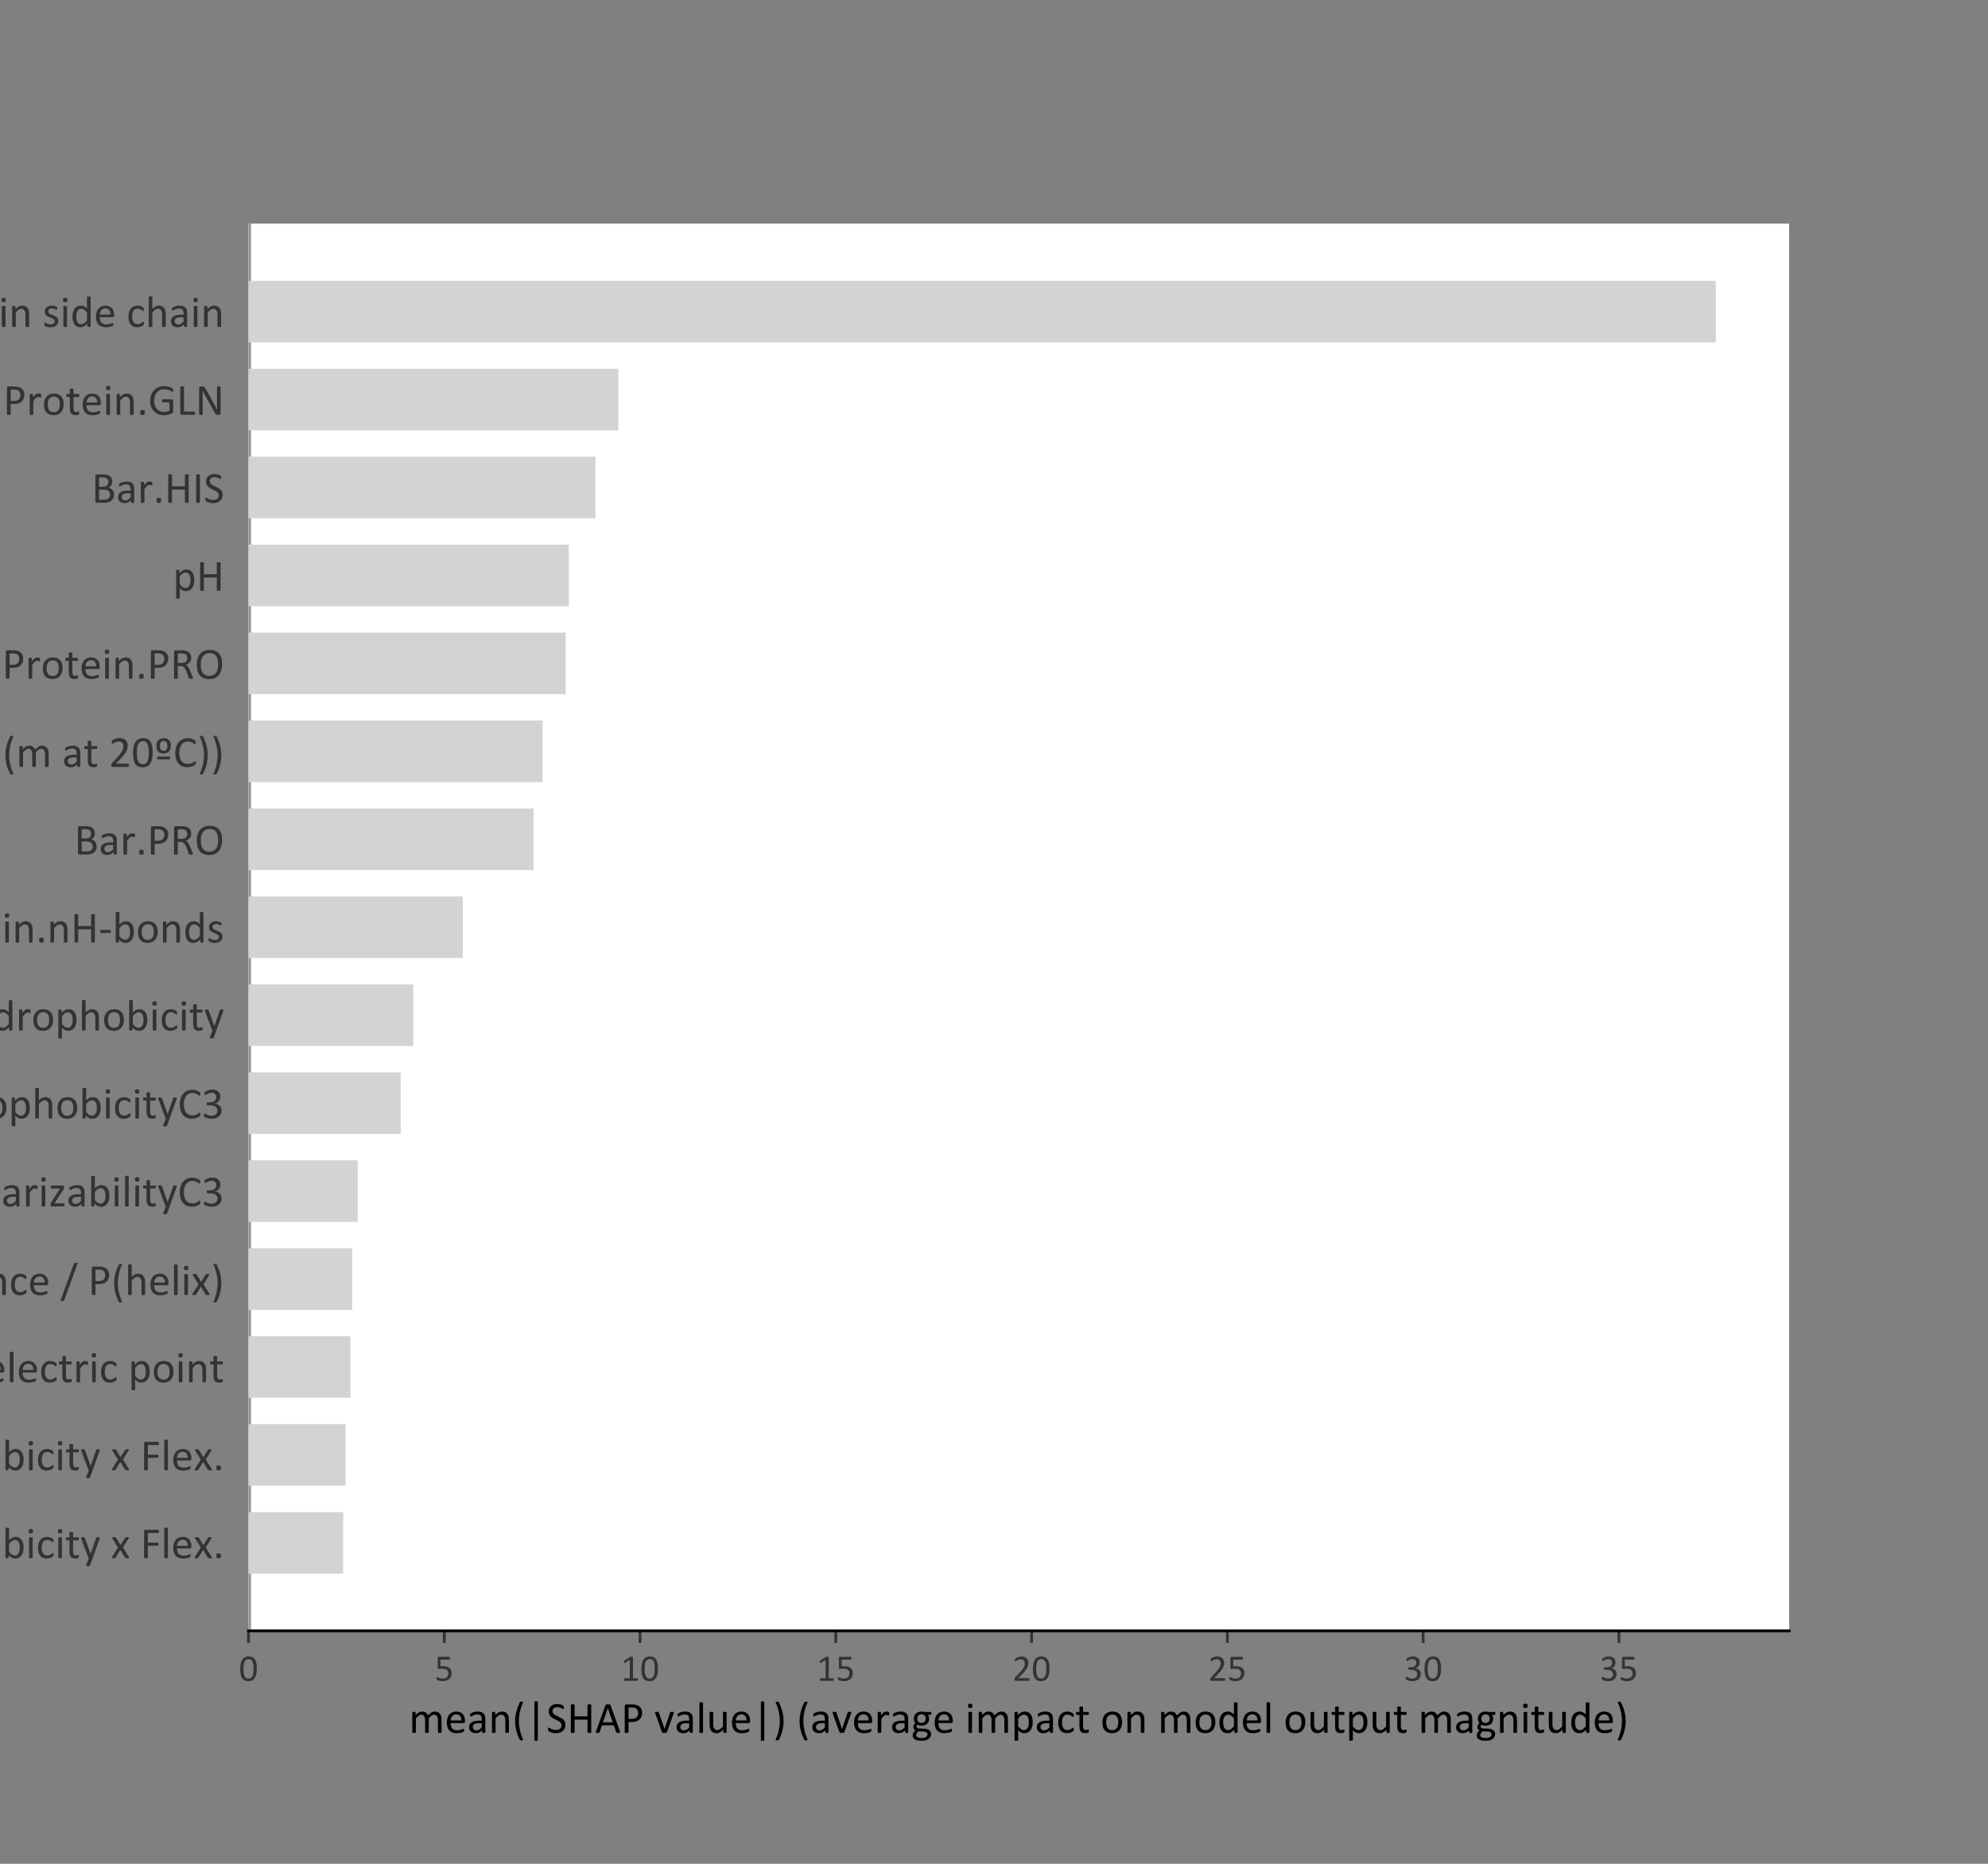 <?xml version="1.0" encoding="utf-8" standalone="no"?>
<!DOCTYPE svg PUBLIC "-//W3C//DTD SVG 1.1//EN"
  "http://www.w3.org/Graphics/SVG/1.1/DTD/svg11.dtd">
<!-- Created with matplotlib (https://matplotlib.org/) -->
<svg height="540pt" version="1.1" viewBox="0 0 576 540" width="576pt" xmlns="http://www.w3.org/2000/svg" xmlns:xlink="http://www.w3.org/1999/xlink">
 <rect x="0" y="0" width="576" height="540" fill="#808080" stroke="none"/>
 <defs>
  <style type="text/css">*{stroke-linecap:butt;stroke-linejoin:round;}</style>
 </defs>
 <g id="figure_1">
  <g id="patch_1">
   <path d="M 0 540 
L 576 540 
L 576 0 
L 0 0 
z
" style="fill:none;"/>
  </g>
  <g id="axes_1">
   <g id="patch_2">
    <path d="M 72 472.5 
L 518.4 472.5 
L 518.4 64.8 
L 72 64.8 
z
" style="fill:#ffffff;"/>
   </g>
   <g id="line2d_1">
    <path clip-path="url(#pda7d7e85b5)" d="M 72 472.5 
L 72 64.8 
" style="fill:none;stroke:#999999;stroke-linecap:square;stroke-width:1.5;"/>
   </g>
   <g id="patch_3">
    <path clip-path="url(#pda7d7e85b5)" d="M 72 455.937 
L 99.44 455.937 
L 99.44 438.1 
L 72 438.1 
z
" style="fill:#d3d3d3;"/>
   </g>
   <g id="patch_4">
    <path clip-path="url(#pda7d7e85b5)" d="M 72 430.456 
L 100.129 430.456 
L 100.129 412.619 
L 72 412.619 
z
" style="fill:#d3d3d3;"/>
   </g>
   <g id="patch_5">
    <path clip-path="url(#pda7d7e85b5)" d="M 72 404.975 
L 101.542 404.975 
L 101.542 387.138 
L 72 387.138 
z
" style="fill:#d3d3d3;"/>
   </g>
   <g id="patch_6">
    <path clip-path="url(#pda7d7e85b5)" d="M 72 379.493 
L 102.039 379.493 
L 102.039 361.657 
L 72 361.657 
z
" style="fill:#d3d3d3;"/>
   </g>
   <g id="patch_7">
    <path clip-path="url(#pda7d7e85b5)" d="M 72 354.012 
L 103.656 354.012 
L 103.656 336.175 
L 72 336.175 
z
" style="fill:#d3d3d3;"/>
   </g>
   <g id="patch_8">
    <path clip-path="url(#pda7d7e85b5)" d="M 72 328.531 
L 116.101 328.531 
L 116.101 310.694 
L 72 310.694 
z
" style="fill:#d3d3d3;"/>
   </g>
   <g id="patch_9">
    <path clip-path="url(#pda7d7e85b5)" d="M 72 303.05 
L 119.752 303.05 
L 119.752 285.213 
L 72 285.213 
z
" style="fill:#d3d3d3;"/>
   </g>
   <g id="patch_10">
    <path clip-path="url(#pda7d7e85b5)" d="M 72 277.568 
L 134.104 277.568 
L 134.104 259.732 
L 72 259.732 
z
" style="fill:#d3d3d3;"/>
   </g>
   <g id="patch_11">
    <path clip-path="url(#pda7d7e85b5)" d="M 72 252.087 
L 154.603 252.087 
L 154.603 234.25 
L 72 234.25 
z
" style="fill:#d3d3d3;"/>
   </g>
   <g id="patch_12">
    <path clip-path="url(#pda7d7e85b5)" d="M 72 226.606 
L 157.197 226.606 
L 157.197 208.769 
L 72 208.769 
z
" style="fill:#d3d3d3;"/>
   </g>
   <g id="patch_13">
    <path clip-path="url(#pda7d7e85b5)" d="M 72 201.125 
L 163.886 201.125 
L 163.886 183.288 
L 72 183.288 
z
" style="fill:#d3d3d3;"/>
   </g>
   <g id="patch_14">
    <path clip-path="url(#pda7d7e85b5)" d="M 72 175.643 
L 164.805 175.643 
L 164.805 157.807 
L 72 157.807 
z
" style="fill:#d3d3d3;"/>
   </g>
   <g id="patch_15">
    <path clip-path="url(#pda7d7e85b5)" d="M 72 150.162 
L 172.522 150.162 
L 172.522 132.325 
L 72 132.325 
z
" style="fill:#d3d3d3;"/>
   </g>
   <g id="patch_16">
    <path clip-path="url(#pda7d7e85b5)" d="M 72 124.681 
L 179.155 124.681 
L 179.155 106.844 
L 72 106.844 
z
" style="fill:#d3d3d3;"/>
   </g>
   <g id="patch_17">
    <path clip-path="url(#pda7d7e85b5)" d="M 72 99.2 
L 497.143 99.2 
L 497.143 81.363 
L 72 81.363 
z
" style="fill:#d3d3d3;"/>
   </g>
   <g id="matplotlib.axis_1">
    <g id="xtick_1">
     <g id="line2d_2">
      <defs>
       <path d="M 0 0 
L 0 3.5 
" id="m46769bdb3c" style="stroke:#333333;stroke-width:0.8;"/>
      </defs>
      <g>
       <use style="fill:#333333;stroke:#333333;stroke-width:0.8;" x="72" xlink:href="#m46769bdb3c" y="472.5"/>
      </g>
     </g>
     <g id="text_1">
      <!-- 0 -->
      <g style="fill:#333333;" transform="translate(69.212 486.982)scale(0.11 -0.11)">
       <defs>
        <path d="M 47.219 31.734 
Q 47.219 24.469 46.062 18.453 
Q 44.922 12.453 42.25 8.125 
Q 39.594 3.812 35.297 1.438 
Q 31 -0.922 24.703 -0.922 
Q 18.75 -0.922 14.672 1.203 
Q 10.594 3.328 8.094 7.453 
Q 5.609 11.578 4.562 17.609 
Q 3.516 23.641 3.516 31.453 
Q 3.516 38.672 4.688 44.703 
Q 5.859 50.734 8.5 55.047 
Q 11.141 59.375 15.438 61.734 
Q 19.734 64.109 25.984 64.109 
Q 31.984 64.109 36.062 61.984 
Q 40.141 59.859 42.625 55.734 
Q 45.125 51.609 46.172 45.578 
Q 47.219 39.547 47.219 31.734 
z
M 38.625 31.156 
Q 38.625 35.891 38.281 39.641 
Q 37.938 43.406 37.281 46.281 
Q 36.625 49.172 35.562 51.25 
Q 34.516 53.328 33.047 54.656 
Q 31.594 56 29.703 56.609 
Q 27.828 57.234 25.484 57.234 
Q 21.344 57.234 18.75 55.281 
Q 16.156 53.328 14.672 49.906 
Q 13.188 46.484 12.641 41.891 
Q 12.109 37.312 12.109 32.031 
Q 12.109 24.953 12.844 20 
Q 13.578 15.047 15.156 11.922 
Q 16.75 8.797 19.219 7.375 
Q 21.688 5.953 25.203 5.953 
Q 27.938 5.953 30 6.828 
Q 32.078 7.719 33.562 9.344 
Q 35.062 10.984 36.031 13.281 
Q 37.016 15.578 37.594 18.359 
Q 38.188 21.141 38.406 24.391 
Q 38.625 27.641 38.625 31.156 
z
" id="Calibri-48"/>
       </defs>
       <use xlink:href="#Calibri-48"/>
      </g>
     </g>
    </g>
    <g id="xtick_2">
     <g id="line2d_3">
      <g>
       <use style="fill:#333333;stroke:#333333;stroke-width:0.8;" x="128.723" xlink:href="#m46769bdb3c" y="472.5"/>
      </g>
     </g>
     <g id="text_2">
      <!-- 5 -->
      <g style="fill:#333333;" transform="translate(125.936 486.982)scale(0.11 -0.11)">
       <defs>
        <path d="M 44.828 20.312 
Q 44.828 15.234 43.109 11.281 
Q 41.406 7.328 38.281 4.609 
Q 35.156 1.906 30.828 0.484 
Q 26.516 -0.922 21.234 -0.922 
Q 18.312 -0.922 15.672 -0.5 
Q 13.031 -0.094 10.984 0.516 
Q 8.938 1.125 7.609 1.703 
Q 6.297 2.297 5.922 2.641 
Q 5.562 2.984 5.422 3.266 
Q 5.281 3.562 5.156 3.969 
Q 5.031 4.391 4.984 5.031 
Q 4.938 5.672 4.938 6.547 
Q 4.938 7.375 5 8.031 
Q 5.078 8.688 5.266 9.094 
Q 5.469 9.516 5.734 9.703 
Q 6 9.906 6.344 9.906 
Q 6.844 9.906 7.859 9.297 
Q 8.891 8.688 10.625 7.984 
Q 12.359 7.281 14.922 6.641 
Q 17.484 6 21 6 
Q 24.266 6 27 6.781 
Q 29.734 7.562 31.703 9.219 
Q 33.688 10.891 34.812 13.406 
Q 35.938 15.922 35.938 19.531 
Q 35.938 22.562 34.984 24.875 
Q 34.031 27.203 32.047 28.734 
Q 30.078 30.281 27.047 31.031 
Q 24.031 31.781 19.828 31.781 
Q 16.844 31.781 14.688 31.484 
Q 12.547 31.203 10.688 31.203 
Q 9.328 31.203 8.734 31.828 
Q 8.156 32.469 8.156 34.281 
L 8.156 60.016 
Q 8.156 61.625 8.906 62.406 
Q 9.672 63.188 11.078 63.188 
L 39.062 63.188 
Q 39.453 63.188 39.812 62.969 
Q 40.188 62.75 40.422 62.297 
Q 40.672 61.859 40.797 61.172 
Q 40.922 60.5 40.922 59.578 
Q 40.922 57.812 40.422 56.828 
Q 39.938 55.859 39.062 55.859 
L 15.484 55.859 
L 15.484 38.141 
Q 17.188 38.375 18.969 38.422 
Q 20.75 38.484 23.094 38.484 
Q 28.516 38.484 32.562 37.188 
Q 36.625 35.891 39.328 33.516 
Q 42.047 31.156 43.438 27.781 
Q 44.828 24.422 44.828 20.312 
z
" id="Calibri-53"/>
       </defs>
       <use xlink:href="#Calibri-53"/>
      </g>
     </g>
    </g>
    <g id="xtick_3">
     <g id="line2d_4">
      <g>
       <use style="fill:#333333;stroke:#333333;stroke-width:0.8;" x="185.447" xlink:href="#m46769bdb3c" y="472.5"/>
      </g>
     </g>
     <g id="text_3">
      <!-- 10 -->
      <g style="fill:#333333;" transform="translate(179.871 486.982)scale(0.11 -0.11)">
       <defs>
        <path d="M 45.266 3.328 
Q 45.266 2.391 45.109 1.75 
Q 44.969 1.125 44.719 0.734 
Q 44.484 0.344 44.156 0.172 
Q 43.844 0 43.5 0 
L 10.5 0 
Q 10.156 0 9.859 0.172 
Q 9.578 0.344 9.297 0.734 
Q 9.031 1.125 8.875 1.75 
Q 8.734 2.391 8.734 3.328 
Q 8.734 4.203 8.875 4.828 
Q 9.031 5.469 9.25 5.875 
Q 9.469 6.297 9.781 6.516 
Q 10.109 6.734 10.5 6.734 
L 23.688 6.734 
L 23.688 54.781 
L 11.469 47.516 
Q 10.547 47.016 9.984 46.922 
Q 9.422 46.828 9.078 47.141 
Q 8.734 47.469 8.609 48.188 
Q 8.5 48.922 8.5 50.047 
Q 8.5 50.875 8.562 51.453 
Q 8.641 52.047 8.781 52.438 
Q 8.938 52.828 9.203 53.125 
Q 9.469 53.422 9.906 53.719 
L 24.469 63.031 
Q 24.656 63.188 24.953 63.281 
Q 25.25 63.375 25.688 63.469 
Q 26.125 63.578 26.703 63.594 
Q 27.297 63.625 28.172 63.625 
Q 29.344 63.625 30.125 63.516 
Q 30.906 63.422 31.344 63.25 
Q 31.781 63.094 31.922 62.812 
Q 32.078 62.547 32.078 62.25 
L 32.078 6.734 
L 43.5 6.734 
Q 43.891 6.734 44.234 6.516 
Q 44.578 6.297 44.797 5.875 
Q 45.016 5.469 45.141 4.828 
Q 45.266 4.203 45.266 3.328 
z
" id="Calibri-49"/>
       </defs>
       <use xlink:href="#Calibri-49"/>
       <use x="50.684" xlink:href="#Calibri-48"/>
      </g>
     </g>
    </g>
    <g id="xtick_4">
     <g id="line2d_5">
      <g>
       <use style="fill:#333333;stroke:#333333;stroke-width:0.8;" x="242.17" xlink:href="#m46769bdb3c" y="472.5"/>
      </g>
     </g>
     <g id="text_4">
      <!-- 15 -->
      <g style="fill:#333333;" transform="translate(236.595 486.982)scale(0.11 -0.11)">
       <use xlink:href="#Calibri-49"/>
       <use x="50.684" xlink:href="#Calibri-53"/>
      </g>
     </g>
    </g>
    <g id="xtick_5">
     <g id="line2d_6">
      <g>
       <use style="fill:#333333;stroke:#333333;stroke-width:0.8;" x="298.894" xlink:href="#m46769bdb3c" y="472.5"/>
      </g>
     </g>
     <g id="text_5">
      <!-- 20 -->
      <g style="fill:#333333;" transform="translate(293.318 486.982)scale(0.11 -0.11)">
       <defs>
        <path d="M 45.125 3.609 
Q 45.125 2.734 45 2.047 
Q 44.875 1.375 44.656 0.906 
Q 44.438 0.438 44.062 0.219 
Q 43.703 0 43.266 0 
L 8.344 0 
Q 7.672 0 7.156 0.172 
Q 6.641 0.344 6.266 0.734 
Q 5.906 1.125 5.734 1.859 
Q 5.562 2.594 5.562 3.656 
Q 5.562 4.641 5.641 5.375 
Q 5.719 6.109 5.953 6.672 
Q 6.203 7.234 6.562 7.781 
Q 6.938 8.344 7.516 8.984 
L 19.781 21.969 
Q 24.031 26.469 26.594 30.031 
Q 29.156 33.594 30.547 36.516 
Q 31.938 39.453 32.375 41.844 
Q 32.812 44.234 32.812 46.344 
Q 32.812 48.438 32.125 50.312 
Q 31.453 52.203 30.156 53.609 
Q 28.859 55.031 26.906 55.859 
Q 24.953 56.688 22.406 56.688 
Q 19.438 56.688 17.062 55.859 
Q 14.703 55.031 12.922 54.047 
Q 11.141 53.078 9.938 52.25 
Q 8.734 51.422 8.156 51.422 
Q 7.812 51.422 7.547 51.609 
Q 7.281 51.812 7.109 52.25 
Q 6.938 52.688 6.828 53.422 
Q 6.734 54.156 6.734 55.172 
Q 6.734 55.906 6.781 56.438 
Q 6.844 56.984 6.953 57.375 
Q 7.078 57.766 7.266 58.109 
Q 7.469 58.453 8.047 58.953 
Q 8.641 59.469 10.078 60.344 
Q 11.531 61.234 13.703 62.078 
Q 15.875 62.938 18.484 63.516 
Q 21.094 64.109 23.969 64.109 
Q 28.562 64.109 32 62.812 
Q 35.453 61.531 37.719 59.281 
Q 39.984 57.031 41.109 54.047 
Q 42.234 51.078 42.234 47.703 
Q 42.234 44.672 41.688 41.672 
Q 41.156 38.672 39.422 35.172 
Q 37.703 31.688 34.422 27.406 
Q 31.156 23.141 25.734 17.578 
L 15.719 7.125 
L 43.219 7.125 
Q 43.609 7.125 43.969 6.906 
Q 44.344 6.688 44.609 6.25 
Q 44.875 5.812 45 5.156 
Q 45.125 4.5 45.125 3.609 
z
" id="Calibri-50"/>
       </defs>
       <use xlink:href="#Calibri-50"/>
       <use x="50.684" xlink:href="#Calibri-48"/>
      </g>
     </g>
    </g>
    <g id="xtick_6">
     <g id="line2d_7">
      <g>
       <use style="fill:#333333;stroke:#333333;stroke-width:0.8;" x="355.617" xlink:href="#m46769bdb3c" y="472.5"/>
      </g>
     </g>
     <g id="text_6">
      <!-- 25 -->
      <g style="fill:#333333;" transform="translate(350.041 486.982)scale(0.11 -0.11)">
       <use xlink:href="#Calibri-50"/>
       <use x="50.684" xlink:href="#Calibri-53"/>
      </g>
     </g>
    </g>
    <g id="xtick_7">
     <g id="line2d_8">
      <g>
       <use style="fill:#333333;stroke:#333333;stroke-width:0.8;" x="412.34" xlink:href="#m46769bdb3c" y="472.5"/>
      </g>
     </g>
     <g id="text_7">
      <!-- 30 -->
      <g style="fill:#333333;" transform="translate(406.765 486.982)scale(0.11 -0.11)">
       <defs>
        <path d="M 44.625 18.062 
Q 44.625 13.719 43.109 10.219 
Q 41.609 6.734 38.766 4.25 
Q 35.938 1.766 31.781 0.422 
Q 27.641 -0.922 22.406 -0.922 
Q 19.234 -0.922 16.469 -0.406 
Q 13.719 0.094 11.562 0.797 
Q 9.422 1.516 8 2.266 
Q 6.594 3.031 6.219 3.375 
Q 5.859 3.719 5.656 4.047 
Q 5.469 4.391 5.312 4.875 
Q 5.172 5.375 5.094 6.078 
Q 5.031 6.781 5.031 7.812 
Q 5.031 9.578 5.375 10.25 
Q 5.719 10.938 6.344 10.938 
Q 6.781 10.938 8.078 10.156 
Q 9.375 9.375 11.391 8.469 
Q 13.422 7.562 16.125 6.781 
Q 18.844 6 22.172 6 
Q 25.391 6 27.828 6.828 
Q 30.281 7.672 31.938 9.172 
Q 33.594 10.688 34.422 12.766 
Q 35.25 14.844 35.25 17.281 
Q 35.25 19.969 34.203 22.109 
Q 33.156 24.266 31.125 25.828 
Q 29.109 27.391 26.141 28.219 
Q 23.188 29.047 19.438 29.047 
L 13.422 29.047 
Q 13.031 29.047 12.672 29.219 
Q 12.312 29.391 12.031 29.781 
Q 11.766 30.172 11.594 30.812 
Q 11.422 31.453 11.422 32.469 
Q 11.422 33.406 11.562 34.016 
Q 11.719 34.625 11.984 34.984 
Q 12.25 35.359 12.594 35.516 
Q 12.938 35.688 13.375 35.688 
L 18.891 35.688 
Q 22.125 35.688 24.688 36.516 
Q 27.25 37.359 29.031 38.922 
Q 30.812 40.484 31.766 42.656 
Q 32.719 44.828 32.719 47.516 
Q 32.719 49.469 32.078 51.25 
Q 31.453 53.031 30.172 54.344 
Q 28.906 55.672 26.922 56.422 
Q 24.953 57.172 22.359 57.172 
Q 19.531 57.172 17.156 56.312 
Q 14.797 55.469 12.938 54.484 
Q 11.078 53.516 9.859 52.656 
Q 8.641 51.812 8.156 51.812 
Q 7.812 51.812 7.547 51.922 
Q 7.281 52.047 7.109 52.406 
Q 6.938 52.781 6.859 53.438 
Q 6.781 54.109 6.781 55.172 
Q 6.781 55.906 6.828 56.469 
Q 6.891 57.031 7.031 57.438 
Q 7.172 57.859 7.359 58.203 
Q 7.562 58.547 8.031 59 
Q 8.5 59.469 9.906 60.344 
Q 11.328 61.234 13.406 62.078 
Q 15.484 62.938 18.188 63.516 
Q 20.906 64.109 24.031 64.109 
Q 28.422 64.109 31.734 62.984 
Q 35.062 61.859 37.281 59.812 
Q 39.5 57.766 40.594 54.906 
Q 41.703 52.047 41.703 48.578 
Q 41.703 45.609 40.922 43.047 
Q 40.141 40.484 38.625 38.5 
Q 37.109 36.531 34.906 35.125 
Q 32.719 33.734 29.828 33.203 
L 29.828 33.109 
Q 33.109 32.766 35.812 31.469 
Q 38.531 30.172 40.484 28.219 
Q 42.438 26.266 43.531 23.656 
Q 44.625 21.047 44.625 18.062 
z
" id="Calibri-51"/>
       </defs>
       <use xlink:href="#Calibri-51"/>
       <use x="50.684" xlink:href="#Calibri-48"/>
      </g>
     </g>
    </g>
    <g id="xtick_8">
     <g id="line2d_9">
      <g>
       <use style="fill:#333333;stroke:#333333;stroke-width:0.8;" x="469.064" xlink:href="#m46769bdb3c" y="472.5"/>
      </g>
     </g>
     <g id="text_8">
      <!-- 35 -->
      <g style="fill:#333333;" transform="translate(463.488 486.982)scale(0.11 -0.11)">
       <use xlink:href="#Calibri-51"/>
       <use x="50.684" xlink:href="#Calibri-53"/>
      </g>
     </g>
    </g>
    <g id="text_9">
     <!-- mean(|SHAP value|) (average impact on model output magnitude) -->
     <g transform="translate(118.489 502.04)scale(0.13 -0.13)">
      <defs>
       <path d="M 72.656 1.219 
Q 72.656 0.828 72.453 0.562 
Q 72.266 0.297 71.828 0.094 
Q 71.391 -0.094 70.609 -0.188 
Q 69.828 -0.297 68.656 -0.297 
Q 67.438 -0.297 66.656 -0.188 
Q 65.875 -0.094 65.406 0.094 
Q 64.938 0.297 64.734 0.562 
Q 64.547 0.828 64.547 1.219 
L 64.547 27.938 
Q 64.547 30.719 64.062 33 
Q 63.578 35.297 62.5 36.953 
Q 61.422 38.625 59.766 39.5 
Q 58.109 40.375 55.859 40.375 
Q 53.078 40.375 50.266 38.219 
Q 47.469 36.078 44.094 31.938 
L 44.094 1.219 
Q 44.094 0.828 43.891 0.562 
Q 43.703 0.297 43.234 0.094 
Q 42.781 -0.094 42 -0.188 
Q 41.219 -0.297 40.047 -0.297 
Q 38.922 -0.297 38.109 -0.188 
Q 37.312 -0.094 36.844 0.094 
Q 36.375 0.297 36.203 0.562 
Q 36.031 0.828 36.031 1.219 
L 36.031 27.938 
Q 36.031 30.719 35.5 33 
Q 34.969 35.297 33.891 36.953 
Q 32.812 38.625 31.172 39.5 
Q 29.547 40.375 27.297 40.375 
Q 24.516 40.375 21.672 38.219 
Q 18.844 36.078 15.531 31.938 
L 15.531 1.219 
Q 15.531 0.828 15.328 0.562 
Q 15.141 0.297 14.703 0.094 
Q 14.266 -0.094 13.484 -0.188 
Q 12.703 -0.297 11.469 -0.297 
Q 10.297 -0.297 9.516 -0.188 
Q 8.734 -0.094 8.266 0.094 
Q 7.812 0.297 7.641 0.562 
Q 7.469 0.828 7.469 1.219 
L 7.469 45.172 
Q 7.469 45.562 7.609 45.828 
Q 7.766 46.094 8.203 46.312 
Q 8.641 46.531 9.328 46.609 
Q 10.016 46.688 11.141 46.688 
Q 12.203 46.688 12.906 46.609 
Q 13.625 46.531 14.016 46.312 
Q 14.406 46.094 14.578 45.828 
Q 14.75 45.562 14.75 45.172 
L 14.75 39.359 
Q 18.453 43.5 21.938 45.422 
Q 25.438 47.359 29 47.359 
Q 31.734 47.359 33.906 46.719 
Q 36.078 46.094 37.734 44.938 
Q 39.406 43.797 40.578 42.203 
Q 41.75 40.625 42.531 38.672 
Q 44.734 41.062 46.703 42.719 
Q 48.688 44.391 50.516 45.406 
Q 52.344 46.438 54.078 46.891 
Q 55.812 47.359 57.562 47.359 
Q 61.812 47.359 64.688 45.875 
Q 67.578 44.391 69.359 41.891 
Q 71.141 39.406 71.891 36.062 
Q 72.656 32.719 72.656 29 
z
" id="Calibri-109"/>
       <path d="M 44.969 25.094 
Q 44.969 23.188 44.016 22.375 
Q 43.062 21.578 41.844 21.578 
L 13.031 21.578 
Q 13.031 17.922 13.766 14.984 
Q 14.5 12.062 16.203 9.953 
Q 17.922 7.859 20.656 6.734 
Q 23.391 5.609 27.344 5.609 
Q 30.469 5.609 32.906 6.125 
Q 35.359 6.641 37.141 7.266 
Q 38.922 7.906 40.062 8.422 
Q 41.219 8.938 41.797 8.938 
Q 42.141 8.938 42.406 8.766 
Q 42.672 8.594 42.812 8.25 
Q 42.969 7.906 43.031 7.297 
Q 43.109 6.688 43.109 5.812 
Q 43.109 5.172 43.062 4.703 
Q 43.016 4.25 42.938 3.875 
Q 42.875 3.516 42.703 3.219 
Q 42.531 2.938 42.266 2.656 
Q 42 2.391 40.672 1.781 
Q 39.359 1.172 37.25 0.578 
Q 35.156 0 32.391 -0.453 
Q 29.641 -0.922 26.516 -0.922 
Q 21.094 -0.922 17.016 0.578 
Q 12.938 2.094 10.156 5.078 
Q 7.375 8.062 5.953 12.547 
Q 4.547 17.047 4.547 23 
Q 4.547 28.656 6 33.172 
Q 7.469 37.703 10.219 40.844 
Q 12.984 44 16.891 45.672 
Q 20.797 47.359 25.641 47.359 
Q 30.812 47.359 34.453 45.703 
Q 38.094 44.047 40.438 41.234 
Q 42.781 38.422 43.875 34.641 
Q 44.969 30.859 44.969 26.562 
z
M 36.859 27.484 
Q 37.016 33.844 34.062 37.453 
Q 31.109 41.062 25.297 41.062 
Q 22.312 41.062 20.062 39.938 
Q 17.828 38.812 16.312 36.953 
Q 14.797 35.109 13.969 32.641 
Q 13.141 30.172 13.031 27.484 
z
" id="Calibri-101"/>
       <path d="M 40.578 1.172 
Q 40.578 0.594 40.188 0.297 
Q 39.797 0 39.109 -0.141 
Q 38.422 -0.297 37.109 -0.297 
Q 35.844 -0.297 35.078 -0.141 
Q 34.328 0 33.984 0.297 
Q 33.641 0.594 33.641 1.172 
L 33.641 5.562 
Q 30.766 2.484 27.219 0.781 
Q 23.688 -0.922 19.734 -0.922 
Q 16.266 -0.922 13.453 -0.016 
Q 10.641 0.875 8.656 2.578 
Q 6.688 4.297 5.594 6.781 
Q 4.5 9.281 4.5 12.453 
Q 4.5 16.156 6 18.891 
Q 7.516 21.625 10.344 23.438 
Q 13.188 25.25 17.281 26.141 
Q 21.391 27.047 26.516 27.047 
L 32.562 27.047 
L 32.562 30.469 
Q 32.562 33.016 32.031 34.969 
Q 31.5 36.922 30.297 38.203 
Q 29.109 39.5 27.203 40.156 
Q 25.297 40.828 22.516 40.828 
Q 19.531 40.828 17.156 40.109 
Q 14.797 39.406 13.016 38.547 
Q 11.234 37.703 10.031 36.984 
Q 8.844 36.281 8.25 36.281 
Q 7.859 36.281 7.562 36.469 
Q 7.281 36.672 7.062 37.062 
Q 6.844 37.453 6.734 38.062 
Q 6.641 38.672 6.641 39.406 
Q 6.641 40.625 6.812 41.328 
Q 6.984 42.047 7.641 42.672 
Q 8.297 43.312 9.906 44.156 
Q 11.531 45.016 13.625 45.719 
Q 15.719 46.438 18.203 46.891 
Q 20.703 47.359 23.25 47.359 
Q 27.984 47.359 31.297 46.281 
Q 34.625 45.219 36.672 43.141 
Q 38.719 41.062 39.641 37.984 
Q 40.578 34.906 40.578 30.812 
z
M 32.562 21.234 
L 25.688 21.234 
Q 22.359 21.234 19.922 20.672 
Q 17.484 20.125 15.875 19.016 
Q 14.266 17.922 13.5 16.375 
Q 12.75 14.844 12.75 12.844 
Q 12.75 9.422 14.922 7.391 
Q 17.094 5.375 21 5.375 
Q 24.172 5.375 26.875 6.984 
Q 29.594 8.594 32.562 11.922 
z
" id="Calibri-97"/>
       <path d="M 45.312 1.219 
Q 45.312 0.828 45.109 0.562 
Q 44.922 0.297 44.484 0.094 
Q 44.047 -0.094 43.266 -0.188 
Q 42.484 -0.297 41.312 -0.297 
Q 40.094 -0.297 39.312 -0.188 
Q 38.531 -0.094 38.078 0.094 
Q 37.641 0.297 37.438 0.562 
Q 37.25 0.828 37.25 1.219 
L 37.25 26.953 
Q 37.25 30.719 36.656 33 
Q 36.078 35.297 34.953 36.953 
Q 33.844 38.625 32.062 39.5 
Q 30.281 40.375 27.938 40.375 
Q 24.906 40.375 21.875 38.219 
Q 18.844 36.078 15.531 31.938 
L 15.531 1.219 
Q 15.531 0.828 15.328 0.562 
Q 15.141 0.297 14.703 0.094 
Q 14.266 -0.094 13.484 -0.188 
Q 12.703 -0.297 11.469 -0.297 
Q 10.297 -0.297 9.516 -0.188 
Q 8.734 -0.094 8.266 0.094 
Q 7.812 0.297 7.641 0.562 
Q 7.469 0.828 7.469 1.219 
L 7.469 45.172 
Q 7.469 45.562 7.609 45.828 
Q 7.766 46.094 8.203 46.312 
Q 8.641 46.531 9.328 46.609 
Q 10.016 46.688 11.141 46.688 
Q 12.203 46.688 12.906 46.609 
Q 13.625 46.531 14.016 46.312 
Q 14.406 46.094 14.578 45.828 
Q 14.75 45.562 14.75 45.172 
L 14.75 39.359 
Q 18.453 43.5 22.141 45.422 
Q 25.828 47.359 29.594 47.359 
Q 33.984 47.359 36.984 45.875 
Q 39.984 44.391 41.844 41.891 
Q 43.703 39.406 44.5 36.062 
Q 45.312 32.719 45.312 28.031 
z
" id="Calibri-110"/>
       <path d="M 24.172 67.281 
Q 19.531 57.469 17.25 47.141 
Q 14.984 36.812 14.984 26.375 
Q 14.984 15.875 17.297 5.562 
Q 19.625 -4.734 24.078 -14.656 
Q 24.312 -15.234 24.328 -15.641 
Q 24.359 -16.062 24.016 -16.328 
Q 23.688 -16.609 22.969 -16.719 
Q 22.266 -16.844 21.047 -16.844 
Q 20.172 -16.844 19.531 -16.797 
Q 18.891 -16.75 18.422 -16.594 
Q 17.969 -16.453 17.672 -16.25 
Q 17.391 -16.062 17.234 -15.828 
Q 14.594 -10.844 12.594 -5.734 
Q 10.594 -0.641 9.219 4.625 
Q 7.859 9.906 7.172 15.297 
Q 6.5 20.703 6.5 26.219 
Q 6.5 31.734 7.25 37.109 
Q 8.016 42.484 9.406 47.781 
Q 10.797 53.078 12.797 58.203 
Q 14.797 63.328 17.281 68.359 
Q 17.328 68.562 17.547 68.703 
Q 17.781 68.844 18.172 68.984 
Q 18.562 69.141 19.234 69.203 
Q 19.922 69.281 21 69.281 
Q 22.125 69.281 22.797 69.141 
Q 23.484 69 23.875 68.75 
Q 24.266 68.5 24.312 68.109 
Q 24.359 67.719 24.172 67.281 
z
" id="Calibri-40"/>
       <path d="M 26.812 -16.266 
Q 26.812 -16.656 26.641 -16.938 
Q 26.469 -17.234 26.031 -17.422 
Q 25.594 -17.625 24.859 -17.719 
Q 24.125 -17.828 23 -17.828 
Q 21.922 -17.828 21.188 -17.719 
Q 20.453 -17.625 20.016 -17.422 
Q 19.578 -17.234 19.406 -16.938 
Q 19.234 -16.656 19.234 -16.266 
L 19.234 68.5 
Q 19.234 68.844 19.406 69.141 
Q 19.578 69.438 20.016 69.625 
Q 20.453 69.828 21.188 69.922 
Q 21.922 70.016 23 70.016 
Q 24.125 70.016 24.859 69.922 
Q 25.594 69.828 26.031 69.625 
Q 26.469 69.438 26.641 69.141 
Q 26.812 68.844 26.812 68.5 
z
" id="Calibri-124"/>
       <path d="M 42.328 17.719 
Q 42.328 13.281 40.688 9.812 
Q 39.062 6.344 36.156 3.922 
Q 33.25 1.516 29.312 0.297 
Q 25.391 -0.922 20.844 -0.922 
Q 17.672 -0.922 14.953 -0.391 
Q 12.25 0.141 10.125 0.922 
Q 8.016 1.703 6.562 2.531 
Q 5.125 3.375 4.562 3.953 
Q 4 4.547 3.734 5.438 
Q 3.469 6.344 3.469 7.859 
Q 3.469 8.938 3.562 9.641 
Q 3.656 10.359 3.844 10.797 
Q 4.047 11.234 4.344 11.406 
Q 4.641 11.578 5.031 11.578 
Q 5.719 11.578 6.953 10.734 
Q 8.203 9.906 10.156 8.922 
Q 12.109 7.953 14.859 7.094 
Q 17.625 6.25 21.234 6.25 
Q 23.969 6.25 26.234 6.984 
Q 28.516 7.719 30.141 9.062 
Q 31.781 10.406 32.656 12.359 
Q 33.547 14.312 33.547 16.797 
Q 33.547 19.484 32.328 21.391 
Q 31.109 23.297 29.094 24.734 
Q 27.094 26.172 24.531 27.359 
Q 21.969 28.562 19.281 29.812 
Q 16.609 31.062 14.062 32.562 
Q 11.531 34.078 9.516 36.125 
Q 7.516 38.188 6.266 40.938 
Q 5.031 43.703 5.031 47.562 
Q 5.031 51.516 6.469 54.609 
Q 7.906 57.719 10.469 59.812 
Q 13.031 61.922 16.578 63.016 
Q 20.125 64.109 24.219 64.109 
Q 26.312 64.109 28.438 63.734 
Q 30.562 63.375 32.438 62.766 
Q 34.328 62.156 35.781 61.391 
Q 37.25 60.641 37.719 60.172 
Q 38.188 59.719 38.328 59.453 
Q 38.484 59.188 38.578 58.766 
Q 38.672 58.344 38.719 57.75 
Q 38.766 57.172 38.766 56.25 
Q 38.766 55.375 38.688 54.688 
Q 38.625 54 38.469 53.531 
Q 38.328 53.078 38.062 52.859 
Q 37.797 52.641 37.453 52.641 
Q 36.922 52.641 35.766 53.312 
Q 34.625 54 32.953 54.859 
Q 31.297 55.719 29.031 56.422 
Q 26.766 57.125 23.922 57.125 
Q 21.297 57.125 19.344 56.422 
Q 17.391 55.719 16.109 54.547 
Q 14.844 53.375 14.203 51.75 
Q 13.578 50.141 13.578 48.344 
Q 13.578 45.703 14.797 43.797 
Q 16.016 41.891 18.031 40.422 
Q 20.062 38.969 22.656 37.75 
Q 25.25 36.531 27.922 35.281 
Q 30.609 34.031 33.203 32.547 
Q 35.797 31.062 37.812 29.031 
Q 39.844 27 41.078 24.234 
Q 42.328 21.484 42.328 17.719 
z
" id="Calibri-83"/>
       <path d="M 53.906 1.266 
Q 53.906 0.875 53.703 0.578 
Q 53.516 0.297 53.031 0.125 
Q 52.547 -0.047 51.734 -0.172 
Q 50.922 -0.297 49.75 -0.297 
Q 48.484 -0.297 47.703 -0.172 
Q 46.922 -0.047 46.438 0.125 
Q 45.953 0.297 45.75 0.578 
Q 45.562 0.875 45.562 1.266 
L 45.562 29.297 
L 16.797 29.297 
L 16.797 1.266 
Q 16.797 0.875 16.594 0.578 
Q 16.406 0.297 15.922 0.125 
Q 15.438 -0.047 14.625 -0.172 
Q 13.812 -0.297 12.594 -0.297 
Q 11.422 -0.297 10.594 -0.172 
Q 9.766 -0.047 9.281 0.125 
Q 8.797 0.297 8.594 0.578 
Q 8.406 0.875 8.406 1.266 
L 8.406 61.922 
Q 8.406 62.312 8.594 62.594 
Q 8.797 62.891 9.281 63.062 
Q 9.766 63.234 10.594 63.359 
Q 11.422 63.484 12.594 63.484 
Q 13.812 63.484 14.625 63.359 
Q 15.438 63.234 15.922 63.062 
Q 16.406 62.891 16.594 62.594 
Q 16.797 62.312 16.797 61.922 
L 16.797 36.625 
L 45.562 36.625 
L 45.562 61.922 
Q 45.562 62.312 45.75 62.594 
Q 45.953 62.891 46.438 63.062 
Q 46.922 63.234 47.703 63.359 
Q 48.484 63.484 49.75 63.484 
Q 50.922 63.484 51.734 63.359 
Q 52.547 63.234 53.031 63.062 
Q 53.516 62.891 53.703 62.594 
Q 53.906 62.312 53.906 61.922 
z
" id="Calibri-72"/>
       <path d="M 55.719 2.984 
Q 56.109 1.906 56.125 1.25 
Q 56.156 0.594 55.766 0.25 
Q 55.375 -0.094 54.469 -0.188 
Q 53.562 -0.297 52.047 -0.297 
Q 50.531 -0.297 49.625 -0.219 
Q 48.734 -0.141 48.266 0.031 
Q 47.797 0.203 47.578 0.484 
Q 47.359 0.781 47.172 1.219 
L 41.75 16.609 
L 15.484 16.609 
L 10.297 1.422 
Q 10.156 0.984 9.906 0.656 
Q 9.672 0.344 9.203 0.125 
Q 8.734 -0.094 7.875 -0.188 
Q 7.031 -0.297 5.672 -0.297 
Q 4.25 -0.297 3.344 -0.172 
Q 2.438 -0.047 2.062 0.297 
Q 1.703 0.641 1.734 1.297 
Q 1.766 1.953 2.156 3.031 
L 23.344 61.719 
Q 23.531 62.25 23.844 62.594 
Q 24.172 62.938 24.781 63.125 
Q 25.391 63.328 26.344 63.406 
Q 27.297 63.484 28.766 63.484 
Q 30.328 63.484 31.344 63.406 
Q 32.375 63.328 33 63.125 
Q 33.641 62.938 33.984 62.562 
Q 34.328 62.203 34.516 61.672 
z
M 28.516 54.781 
L 28.469 54.781 
L 17.578 23.297 
L 39.547 23.297 
z
" id="Calibri-65"/>
       <path d="M 47.219 44.672 
Q 47.219 39.938 45.656 36.125 
Q 44.094 32.328 41.188 29.641 
Q 38.281 26.953 34.047 25.484 
Q 29.828 24.031 23.969 24.031 
L 16.797 24.031 
L 16.797 1.266 
Q 16.797 0.875 16.578 0.578 
Q 16.359 0.297 15.891 0.125 
Q 15.438 -0.047 14.625 -0.172 
Q 13.812 -0.297 12.594 -0.297 
Q 11.375 -0.297 10.562 -0.172 
Q 9.766 -0.047 9.281 0.125 
Q 8.797 0.297 8.594 0.578 
Q 8.406 0.875 8.406 1.266 
L 8.406 59.578 
Q 8.406 61.531 9.422 62.359 
Q 10.453 63.188 11.719 63.188 
L 25.25 63.188 
Q 27.297 63.188 29.172 63.016 
Q 31.062 62.844 33.625 62.281 
Q 36.188 61.719 38.844 60.172 
Q 41.5 58.641 43.359 56.391 
Q 45.219 54.156 46.219 51.203 
Q 47.219 48.25 47.219 44.672 
z
M 38.375 44 
Q 38.375 47.859 36.938 50.438 
Q 35.5 53.031 33.375 54.297 
Q 31.25 55.562 28.969 55.906 
Q 26.703 56.25 24.562 56.25 
L 16.797 56.25 
L 16.797 30.906 
L 24.359 30.906 
Q 28.172 30.906 30.688 31.875 
Q 33.203 32.859 34.906 34.594 
Q 36.625 36.328 37.5 38.734 
Q 38.375 41.156 38.375 44 
z
" id="Calibri-80"/>
       <path id="Calibri-32"/>
       <path d="M 43.5 45.266 
Q 43.5 45.062 43.469 44.844 
Q 43.453 44.625 43.406 44.375 
Q 43.359 44.141 43.281 43.844 
Q 43.219 43.562 43.109 43.219 
L 28.125 1.469 
Q 27.938 0.922 27.609 0.578 
Q 27.297 0.25 26.656 0.047 
Q 26.031 -0.141 25.047 -0.219 
Q 24.078 -0.297 22.609 -0.297 
Q 21.141 -0.297 20.156 -0.188 
Q 19.188 -0.094 18.578 0.094 
Q 17.969 0.297 17.625 0.641 
Q 17.281 0.984 17.094 1.469 
L 2.156 43.219 
Q 1.953 43.797 1.828 44.234 
Q 1.703 44.672 1.672 44.891 
Q 1.656 45.125 1.656 45.266 
Q 1.656 45.656 1.844 45.938 
Q 2.047 46.234 2.516 46.406 
Q 2.984 46.578 3.734 46.625 
Q 4.5 46.688 5.609 46.688 
Q 7.031 46.688 7.875 46.609 
Q 8.734 46.531 9.203 46.328 
Q 9.672 46.141 9.891 45.844 
Q 10.109 45.562 10.297 45.125 
L 22.703 8.891 
L 22.906 8.297 
L 23.047 8.891 
L 35.297 45.125 
Q 35.406 45.562 35.641 45.844 
Q 35.891 46.141 36.344 46.328 
Q 36.812 46.531 37.609 46.609 
Q 38.422 46.688 39.75 46.688 
Q 40.875 46.688 41.594 46.625 
Q 42.328 46.578 42.75 46.375 
Q 43.172 46.188 43.328 45.922 
Q 43.5 45.656 43.5 45.266 
z
" id="Calibri-118"/>
       <path d="M 15.531 1.219 
Q 15.531 0.828 15.328 0.562 
Q 15.141 0.297 14.703 0.094 
Q 14.266 -0.094 13.484 -0.188 
Q 12.703 -0.297 11.469 -0.297 
Q 10.297 -0.297 9.516 -0.188 
Q 8.734 -0.094 8.266 0.094 
Q 7.812 0.297 7.641 0.562 
Q 7.469 0.828 7.469 1.219 
L 7.469 66.453 
Q 7.469 66.844 7.641 67.141 
Q 7.812 67.438 8.266 67.625 
Q 8.734 67.828 9.516 67.922 
Q 10.297 68.016 11.469 68.016 
Q 12.703 68.016 13.484 67.922 
Q 14.266 67.828 14.703 67.625 
Q 15.141 67.438 15.328 67.141 
Q 15.531 66.844 15.531 66.453 
z
" id="Calibri-108"/>
       <path d="M 45.125 1.219 
Q 45.125 0.828 44.953 0.562 
Q 44.781 0.297 44.328 0.094 
Q 43.891 -0.094 43.188 -0.188 
Q 42.484 -0.297 41.453 -0.297 
Q 40.328 -0.297 39.625 -0.188 
Q 38.922 -0.094 38.5 0.094 
Q 38.094 0.297 37.938 0.562 
Q 37.797 0.828 37.797 1.219 
L 37.797 7.031 
Q 34.031 2.875 30.359 0.969 
Q 26.703 -0.922 22.953 -0.922 
Q 18.562 -0.922 15.547 0.531 
Q 12.547 2 10.688 4.516 
Q 8.844 7.031 8.031 10.375 
Q 7.234 13.719 7.234 18.5 
L 7.234 45.172 
Q 7.234 45.562 7.391 45.828 
Q 7.562 46.094 8.047 46.312 
Q 8.547 46.531 9.328 46.609 
Q 10.109 46.688 11.281 46.688 
Q 12.453 46.688 13.234 46.609 
Q 14.016 46.531 14.469 46.312 
Q 14.938 46.094 15.125 45.828 
Q 15.328 45.562 15.328 45.172 
L 15.328 19.578 
Q 15.328 15.719 15.891 13.391 
Q 16.453 11.078 17.594 9.438 
Q 18.75 7.812 20.5 6.906 
Q 22.266 6 24.609 6 
Q 27.641 6 30.641 8.141 
Q 33.641 10.297 37.016 14.453 
L 37.016 45.172 
Q 37.016 45.562 37.188 45.828 
Q 37.359 46.094 37.844 46.312 
Q 38.328 46.531 39.078 46.609 
Q 39.844 46.688 41.062 46.688 
Q 42.234 46.688 43.016 46.609 
Q 43.797 46.531 44.234 46.312 
Q 44.672 46.094 44.891 45.828 
Q 45.125 45.562 45.125 45.172 
z
" id="Calibri-117"/>
       <path d="M 23.781 26.219 
Q 23.781 20.703 23.094 15.297 
Q 22.406 9.906 21.031 4.625 
Q 19.672 -0.641 17.688 -5.734 
Q 15.719 -10.844 13.094 -15.828 
Q 12.938 -16.062 12.641 -16.25 
Q 12.359 -16.453 11.891 -16.594 
Q 11.422 -16.75 10.781 -16.797 
Q 10.156 -16.844 9.281 -16.844 
Q 8.016 -16.844 7.297 -16.719 
Q 6.594 -16.609 6.266 -16.328 
Q 5.953 -16.062 5.969 -15.641 
Q 6 -15.234 6.25 -14.656 
Q 10.75 -4.781 13.031 5.547 
Q 15.328 15.875 15.328 26.375 
Q 15.328 36.812 13.031 47.141 
Q 10.75 57.469 6.156 67.281 
Q 5.953 67.719 6 68.109 
Q 6.062 68.5 6.453 68.75 
Q 6.844 69 7.516 69.141 
Q 8.203 69.281 9.328 69.281 
Q 10.359 69.281 11.031 69.203 
Q 11.719 69.141 12.125 68.984 
Q 12.547 68.844 12.734 68.703 
Q 12.938 68.562 13.031 68.359 
Q 18.062 58.344 20.922 47.766 
Q 23.781 37.203 23.781 26.219 
z
" id="Calibri-41"/>
       <path d="M 33.156 42.281 
Q 33.156 41.219 33.109 40.484 
Q 33.062 39.75 32.906 39.328 
Q 32.766 38.922 32.547 38.703 
Q 32.328 38.484 31.938 38.484 
Q 31.547 38.484 30.984 38.703 
Q 30.422 38.922 29.703 39.141 
Q 29 39.359 28.125 39.547 
Q 27.25 39.75 26.219 39.75 
Q 25 39.75 23.828 39.25 
Q 22.656 38.766 21.359 37.641 
Q 20.062 36.531 18.641 34.672 
Q 17.234 32.812 15.531 30.125 
L 15.531 1.219 
Q 15.531 0.828 15.328 0.562 
Q 15.141 0.297 14.703 0.094 
Q 14.266 -0.094 13.484 -0.188 
Q 12.703 -0.297 11.469 -0.297 
Q 10.297 -0.297 9.516 -0.188 
Q 8.734 -0.094 8.266 0.094 
Q 7.812 0.297 7.641 0.562 
Q 7.469 0.828 7.469 1.219 
L 7.469 45.172 
Q 7.469 45.562 7.609 45.828 
Q 7.766 46.094 8.203 46.312 
Q 8.641 46.531 9.328 46.609 
Q 10.016 46.688 11.141 46.688 
Q 12.203 46.688 12.906 46.609 
Q 13.625 46.531 14.016 46.312 
Q 14.406 46.094 14.578 45.828 
Q 14.75 45.562 14.75 45.172 
L 14.75 38.766 
Q 16.547 41.406 18.141 43.062 
Q 19.734 44.734 21.141 45.672 
Q 22.562 46.625 23.953 46.984 
Q 25.344 47.359 26.766 47.359 
Q 27.391 47.359 28.188 47.281 
Q 29 47.219 29.875 47.016 
Q 30.766 46.828 31.469 46.578 
Q 32.172 46.344 32.469 46.094 
Q 32.766 45.844 32.859 45.625 
Q 32.953 45.406 33.031 45.062 
Q 33.109 44.734 33.125 44.062 
Q 33.156 43.406 33.156 42.281 
z
" id="Calibri-114"/>
       <path d="M 44.188 43.172 
Q 44.188 41.453 43.719 40.688 
Q 43.266 39.938 42.531 39.938 
L 36.234 39.938 
Q 37.938 38.188 38.625 36.062 
Q 39.312 33.938 39.312 31.641 
Q 39.312 27.828 38.078 24.891 
Q 36.859 21.969 34.594 19.938 
Q 32.328 17.922 29.203 16.844 
Q 26.078 15.766 22.266 15.766 
Q 19.578 15.766 17.156 16.469 
Q 14.75 17.188 13.422 18.266 
Q 12.547 17.391 11.984 16.266 
Q 11.422 15.141 11.422 13.672 
Q 11.422 11.969 13 10.844 
Q 14.594 9.719 17.234 9.625 
L 28.719 9.125 
Q 31.984 9.031 34.719 8.219 
Q 37.453 7.422 39.453 5.922 
Q 41.453 4.438 42.578 2.266 
Q 43.703 0.094 43.703 -2.781 
Q 43.703 -5.812 42.422 -8.547 
Q 41.156 -11.281 38.547 -13.359 
Q 35.938 -15.438 31.875 -16.625 
Q 27.828 -17.828 22.312 -17.828 
Q 17 -17.828 13.25 -16.922 
Q 9.516 -16.016 7.125 -14.453 
Q 4.734 -12.891 3.656 -10.719 
Q 2.594 -8.547 2.594 -6 
Q 2.594 -4.391 2.984 -2.875 
Q 3.375 -1.375 4.172 0 
Q 4.984 1.375 6.172 2.609 
Q 7.375 3.859 8.938 5.078 
Q 6.547 6.297 5.391 8.156 
Q 4.25 10.016 4.25 12.156 
Q 4.25 15.141 5.469 17.484 
Q 6.688 19.828 8.5 21.688 
Q 6.984 23.484 6.094 25.75 
Q 5.219 28.031 5.219 31.25 
Q 5.219 35.016 6.484 37.984 
Q 7.766 40.969 10 43.016 
Q 12.25 45.062 15.406 46.156 
Q 18.562 47.266 22.266 47.266 
Q 24.266 47.266 26 47.047 
Q 27.734 46.828 29.25 46.438 
L 42.531 46.438 
Q 43.359 46.438 43.766 45.625 
Q 44.188 44.828 44.188 43.172 
z
M 31.594 31.594 
Q 31.594 36.078 29.125 38.594 
Q 26.656 41.109 22.125 41.109 
Q 19.781 41.109 18.047 40.328 
Q 16.312 39.547 15.156 38.172 
Q 14.016 36.812 13.453 35.031 
Q 12.891 33.25 12.891 31.297 
Q 12.891 26.953 15.359 24.453 
Q 17.828 21.969 22.266 21.969 
Q 24.656 21.969 26.406 22.719 
Q 28.172 23.484 29.312 24.828 
Q 30.469 26.172 31.031 27.922 
Q 31.594 29.688 31.594 31.594 
z
M 35.641 -3.219 
Q 35.641 -0.391 33.312 1.141 
Q 31 2.688 27.047 2.781 
L 15.672 3.172 
Q 14.109 1.953 13.109 0.844 
Q 12.109 -0.25 11.516 -1.25 
Q 10.938 -2.25 10.719 -3.219 
Q 10.5 -4.203 10.5 -5.219 
Q 10.5 -8.406 13.719 -10.031 
Q 16.938 -11.672 22.703 -11.672 
Q 26.375 -11.672 28.828 -10.953 
Q 31.297 -10.25 32.812 -9.078 
Q 34.328 -7.906 34.984 -6.391 
Q 35.641 -4.891 35.641 -3.219 
z
" id="Calibri-103"/>
       <path d="M 15.531 1.219 
Q 15.531 0.828 15.328 0.562 
Q 15.141 0.297 14.703 0.094 
Q 14.266 -0.094 13.484 -0.188 
Q 12.703 -0.297 11.469 -0.297 
Q 10.297 -0.297 9.516 -0.188 
Q 8.734 -0.094 8.266 0.094 
Q 7.812 0.297 7.641 0.562 
Q 7.469 0.828 7.469 1.219 
L 7.469 45.172 
Q 7.469 45.516 7.641 45.797 
Q 7.812 46.094 8.266 46.281 
Q 8.734 46.484 9.516 46.578 
Q 10.297 46.688 11.469 46.688 
Q 12.703 46.688 13.484 46.578 
Q 14.266 46.484 14.703 46.281 
Q 15.141 46.094 15.328 45.797 
Q 15.531 45.516 15.531 45.172 
z
M 16.453 60.016 
Q 16.453 57.172 15.375 56.141 
Q 14.312 55.125 11.422 55.125 
Q 8.594 55.125 7.547 56.125 
Q 6.5 57.125 6.5 59.906 
Q 6.5 62.75 7.562 63.766 
Q 8.641 64.797 11.531 64.797 
Q 14.359 64.797 15.406 63.797 
Q 16.453 62.797 16.453 60.016 
z
" id="Calibri-105"/>
       <path d="M 47.906 23.875 
Q 47.906 18.109 46.656 13.516 
Q 45.406 8.938 42.984 5.734 
Q 40.578 2.547 37.016 0.812 
Q 33.453 -0.922 28.859 -0.922 
Q 26.906 -0.922 25.234 -0.531 
Q 23.578 -0.141 21.984 0.688 
Q 20.406 1.516 18.844 2.781 
Q 17.281 4.047 15.531 5.766 
L 15.531 -16.219 
Q 15.531 -16.609 15.328 -16.891 
Q 15.141 -17.188 14.703 -17.375 
Q 14.266 -17.578 13.484 -17.672 
Q 12.703 -17.781 11.469 -17.781 
Q 10.297 -17.781 9.516 -17.672 
Q 8.734 -17.578 8.266 -17.375 
Q 7.812 -17.188 7.641 -16.891 
Q 7.469 -16.609 7.469 -16.219 
L 7.469 45.172 
Q 7.469 45.609 7.609 45.875 
Q 7.766 46.141 8.203 46.328 
Q 8.641 46.531 9.328 46.609 
Q 10.016 46.688 10.984 46.688 
Q 12.016 46.688 12.672 46.609 
Q 13.328 46.531 13.766 46.328 
Q 14.203 46.141 14.375 45.875 
Q 14.547 45.609 14.547 45.172 
L 14.547 39.266 
Q 16.547 41.312 18.406 42.828 
Q 20.266 44.344 22.141 45.344 
Q 24.031 46.344 26 46.844 
Q 27.984 47.359 30.172 47.359 
Q 34.969 47.359 38.328 45.5 
Q 41.703 43.656 43.828 40.422 
Q 45.953 37.203 46.922 32.922 
Q 47.906 28.656 47.906 23.875 
z
M 39.406 22.953 
Q 39.406 26.312 38.891 29.469 
Q 38.375 32.625 37.125 35.062 
Q 35.891 37.5 33.781 38.969 
Q 31.688 40.438 28.562 40.438 
Q 27 40.438 25.484 39.969 
Q 23.969 39.5 22.406 38.5 
Q 20.844 37.5 19.141 35.859 
Q 17.438 34.234 15.531 31.844 
L 15.531 14.359 
Q 18.844 10.297 21.828 8.141 
Q 24.812 6 28.078 6 
Q 31.109 6 33.281 7.469 
Q 35.453 8.938 36.797 11.375 
Q 38.141 13.812 38.766 16.844 
Q 39.406 19.875 39.406 22.953 
z
" id="Calibri-112"/>
       <path d="M 39.062 7.906 
Q 39.062 7.078 39.016 6.469 
Q 38.969 5.859 38.844 5.438 
Q 38.719 5.031 38.547 4.703 
Q 38.375 4.391 37.766 3.781 
Q 37.156 3.172 35.688 2.266 
Q 34.234 1.375 32.391 0.656 
Q 30.562 -0.047 28.406 -0.484 
Q 26.266 -0.922 23.969 -0.922 
Q 19.234 -0.922 15.578 0.641 
Q 11.922 2.203 9.453 5.203 
Q 6.984 8.203 5.688 12.562 
Q 4.391 16.938 4.391 22.656 
Q 4.391 29.156 5.969 33.812 
Q 7.562 38.484 10.328 41.453 
Q 13.094 44.438 16.828 45.875 
Q 20.562 47.312 24.906 47.312 
Q 27 47.312 28.969 46.922 
Q 30.953 46.531 32.609 45.891 
Q 34.281 45.266 35.562 44.438 
Q 36.859 43.609 37.438 43.016 
Q 38.031 42.438 38.25 42.094 
Q 38.484 41.75 38.625 41.281 
Q 38.766 40.828 38.812 40.234 
Q 38.875 39.656 38.875 38.766 
Q 38.875 36.859 38.422 36.109 
Q 37.984 35.359 37.359 35.359 
Q 36.625 35.359 35.672 36.156 
Q 34.719 36.969 33.25 37.938 
Q 31.781 38.922 29.703 39.719 
Q 27.641 40.531 24.812 40.531 
Q 19 40.531 15.891 36.062 
Q 12.797 31.594 12.797 23.094 
Q 12.797 18.844 13.594 15.641 
Q 14.406 12.453 15.969 10.297 
Q 17.531 8.156 19.797 7.109 
Q 22.078 6.062 25 6.062 
Q 27.781 6.062 29.875 6.938 
Q 31.984 7.812 33.516 8.859 
Q 35.062 9.906 36.109 10.766 
Q 37.156 11.625 37.75 11.625 
Q 38.094 11.625 38.328 11.422 
Q 38.578 11.234 38.75 10.766 
Q 38.922 10.297 38.984 9.594 
Q 39.062 8.891 39.062 7.906 
z
" id="Calibri-99"/>
       <path d="M 30.328 4.438 
Q 30.328 3.031 30.125 2.203 
Q 29.938 1.375 29.547 0.984 
Q 29.156 0.594 28.375 0.25 
Q 27.594 -0.094 26.594 -0.312 
Q 25.594 -0.531 24.469 -0.672 
Q 23.344 -0.828 22.219 -0.828 
Q 18.797 -0.828 16.359 0.078 
Q 13.922 0.984 12.359 2.812 
Q 10.797 4.641 10.078 7.438 
Q 9.375 10.25 9.375 14.062 
L 9.375 39.75 
L 3.219 39.75 
Q 2.484 39.75 2.047 40.531 
Q 1.609 41.312 1.609 43.062 
Q 1.609 44 1.734 44.625 
Q 1.859 45.266 2.047 45.672 
Q 2.25 46.094 2.562 46.266 
Q 2.875 46.438 3.266 46.438 
L 9.375 46.438 
L 9.375 56.891 
Q 9.375 57.234 9.547 57.516 
Q 9.719 57.812 10.172 58.031 
Q 10.641 58.25 11.422 58.344 
Q 12.203 58.453 13.375 58.453 
Q 14.594 58.453 15.375 58.344 
Q 16.156 58.25 16.594 58.031 
Q 17.047 57.812 17.234 57.516 
Q 17.438 57.234 17.438 56.891 
L 17.438 46.438 
L 28.719 46.438 
Q 29.109 46.438 29.391 46.266 
Q 29.688 46.094 29.906 45.672 
Q 30.125 45.266 30.219 44.625 
Q 30.328 44 30.328 43.062 
Q 30.328 41.312 29.875 40.531 
Q 29.438 39.75 28.719 39.75 
L 17.438 39.75 
L 17.438 15.234 
Q 17.438 10.688 18.781 8.375 
Q 20.125 6.062 23.578 6.062 
Q 24.703 6.062 25.578 6.281 
Q 26.469 6.5 27.141 6.734 
Q 27.828 6.984 28.312 7.203 
Q 28.812 7.422 29.203 7.422 
Q 29.438 7.422 29.656 7.297 
Q 29.891 7.172 30 6.828 
Q 30.125 6.5 30.219 5.906 
Q 30.328 5.328 30.328 4.438 
z
" id="Calibri-116"/>
       <path d="M 48.344 23.688 
Q 48.344 18.312 46.922 13.797 
Q 45.516 9.281 42.703 6 
Q 39.891 2.734 35.672 0.906 
Q 31.453 -0.922 25.875 -0.922 
Q 20.453 -0.922 16.422 0.688 
Q 12.406 2.297 9.719 5.375 
Q 7.031 8.453 5.703 12.844 
Q 4.391 17.234 4.391 22.797 
Q 4.391 28.172 5.781 32.688 
Q 7.172 37.203 9.984 40.469 
Q 12.797 43.75 16.984 45.547 
Q 21.188 47.359 26.812 47.359 
Q 32.234 47.359 36.25 45.75 
Q 40.281 44.141 42.969 41.062 
Q 45.656 37.984 47 33.594 
Q 48.344 29.203 48.344 23.688 
z
M 39.844 23.141 
Q 39.844 26.703 39.188 29.875 
Q 38.531 33.062 37.016 35.453 
Q 35.5 37.844 32.906 39.234 
Q 30.328 40.625 26.469 40.625 
Q 22.906 40.625 20.344 39.359 
Q 17.781 38.094 16.109 35.766 
Q 14.453 33.453 13.641 30.266 
Q 12.844 27.094 12.844 23.344 
Q 12.844 19.734 13.5 16.547 
Q 14.156 13.375 15.688 11 
Q 17.234 8.641 19.812 7.25 
Q 22.406 5.859 26.266 5.859 
Q 29.781 5.859 32.375 7.125 
Q 34.969 8.406 36.625 10.688 
Q 38.281 12.984 39.062 16.156 
Q 39.844 19.344 39.844 23.141 
z
" id="Calibri-111"/>
       <path d="M 45.125 1.219 
Q 45.125 0.828 44.953 0.531 
Q 44.781 0.25 44.359 0.078 
Q 43.953 -0.094 43.266 -0.188 
Q 42.578 -0.297 41.609 -0.297 
Q 40.578 -0.297 39.891 -0.188 
Q 39.203 -0.094 38.766 0.078 
Q 38.328 0.25 38.125 0.531 
Q 37.938 0.828 37.938 1.219 
L 37.938 7.031 
Q 34.469 3.266 30.734 1.172 
Q 27 -0.922 22.562 -0.922 
Q 17.719 -0.922 14.297 0.953 
Q 10.891 2.828 8.766 6.031 
Q 6.641 9.234 5.656 13.547 
Q 4.688 17.875 4.688 22.656 
Q 4.688 28.328 5.906 32.891 
Q 7.125 37.453 9.516 40.672 
Q 11.922 43.891 15.453 45.625 
Q 19 47.359 23.641 47.359 
Q 27.484 47.359 30.688 45.672 
Q 33.891 44 37.016 40.719 
L 37.016 66.266 
Q 37.016 66.609 37.188 66.922 
Q 37.359 67.234 37.844 67.406 
Q 38.328 67.578 39.078 67.703 
Q 39.844 67.828 41.016 67.828 
Q 42.234 67.828 43.016 67.703 
Q 43.797 67.578 44.234 67.406 
Q 44.672 67.234 44.891 66.922 
Q 45.125 66.609 45.125 66.266 
z
M 37.016 32.125 
Q 33.734 36.188 30.688 38.312 
Q 27.641 40.438 24.312 40.438 
Q 21.234 40.438 19.078 38.969 
Q 16.938 37.5 15.594 35.109 
Q 14.266 32.719 13.641 29.688 
Q 13.031 26.656 13.031 23.531 
Q 13.031 20.219 13.547 17.047 
Q 14.062 13.875 15.328 11.406 
Q 16.609 8.938 18.703 7.438 
Q 20.797 5.953 23.969 5.953 
Q 25.594 5.953 27.078 6.391 
Q 28.562 6.844 30.125 7.859 
Q 31.688 8.891 33.391 10.516 
Q 35.109 12.156 37.016 14.547 
z
" id="Calibri-100"/>
      </defs>
      <use xlink:href="#Calibri-109"/>
      <use x="79.883" xlink:href="#Calibri-101"/>
      <use x="129.639" xlink:href="#Calibri-97"/>
      <use x="177.539" xlink:href="#Calibri-110"/>
      <use x="230.078" xlink:href="#Calibri-40"/>
      <use x="260.4" xlink:href="#Calibri-124"/>
      <use x="306.445" xlink:href="#Calibri-83"/>
      <use x="352.393" xlink:href="#Calibri-72"/>
      <use x="414.697" xlink:href="#Calibri-65"/>
      <use x="472.559" xlink:href="#Calibri-80"/>
      <use x="524.219" xlink:href="#Calibri-32"/>
      <use x="546.826" xlink:href="#Calibri-118"/>
      <use x="591.992" xlink:href="#Calibri-97"/>
      <use x="639.893" xlink:href="#Calibri-108"/>
      <use x="662.842" xlink:href="#Calibri-117"/>
      <use x="715.381" xlink:href="#Calibri-101"/>
      <use x="765.137" xlink:href="#Calibri-124"/>
      <use x="811.182" xlink:href="#Calibri-41"/>
      <use x="841.504" xlink:href="#Calibri-32"/>
      <use x="864.111" xlink:href="#Calibri-40"/>
      <use x="894.434" xlink:href="#Calibri-97"/>
      <use x="942.334" xlink:href="#Calibri-118"/>
      <use x="987.5" xlink:href="#Calibri-101"/>
      <use x="1037.256" xlink:href="#Calibri-114"/>
      <use x="1072.119" xlink:href="#Calibri-97"/>
      <use x="1120.02" xlink:href="#Calibri-103"/>
      <use x="1167.09" xlink:href="#Calibri-101"/>
      <use x="1216.846" xlink:href="#Calibri-32"/>
      <use x="1239.453" xlink:href="#Calibri-105"/>
      <use x="1262.402" xlink:href="#Calibri-109"/>
      <use x="1342.285" xlink:href="#Calibri-112"/>
      <use x="1394.824" xlink:href="#Calibri-97"/>
      <use x="1442.725" xlink:href="#Calibri-99"/>
      <use x="1485.01" xlink:href="#Calibri-116"/>
      <use x="1518.506" xlink:href="#Calibri-32"/>
      <use x="1541.113" xlink:href="#Calibri-111"/>
      <use x="1593.848" xlink:href="#Calibri-110"/>
      <use x="1646.387" xlink:href="#Calibri-32"/>
      <use x="1668.994" xlink:href="#Calibri-109"/>
      <use x="1748.877" xlink:href="#Calibri-111"/>
      <use x="1801.611" xlink:href="#Calibri-100"/>
      <use x="1854.15" xlink:href="#Calibri-101"/>
      <use x="1903.906" xlink:href="#Calibri-108"/>
      <use x="1926.855" xlink:href="#Calibri-32"/>
      <use x="1949.463" xlink:href="#Calibri-111"/>
      <use x="2002.197" xlink:href="#Calibri-117"/>
      <use x="2054.736" xlink:href="#Calibri-116"/>
      <use x="2088.232" xlink:href="#Calibri-112"/>
      <use x="2140.771" xlink:href="#Calibri-117"/>
      <use x="2193.311" xlink:href="#Calibri-116"/>
      <use x="2226.807" xlink:href="#Calibri-32"/>
      <use x="2249.414" xlink:href="#Calibri-109"/>
      <use x="2329.297" xlink:href="#Calibri-97"/>
      <use x="2377.197" xlink:href="#Calibri-103"/>
      <use x="2424.268" xlink:href="#Calibri-110"/>
      <use x="2476.807" xlink:href="#Calibri-105"/>
      <use x="2499.756" xlink:href="#Calibri-116"/>
      <use x="2533.252" xlink:href="#Calibri-117"/>
      <use x="2585.791" xlink:href="#Calibri-100"/>
      <use x="2638.33" xlink:href="#Calibri-101"/>
      <use x="2688.086" xlink:href="#Calibri-41"/>
     </g>
    </g>
   </g>
   <g id="matplotlib.axis_2">
    <g id="ytick_1">
     <g id="text_10">
      <!-- Around_N5.Hydrophobicity x Flex. -->
      <g style="fill:#333333;" transform="translate(-116.244 451.44)scale(0.13 -0.13)">
       <defs>
        <path d="M 50 -14.547 
Q 50 -16.266 49.609 -17.047 
Q 49.219 -17.828 48.391 -17.828 
L 1.375 -17.828 
Q 0.531 -17.828 0.094 -17.094 
Q -0.344 -16.359 -0.344 -14.656 
Q -0.344 -12.984 0.094 -12.156 
Q 0.531 -11.328 1.375 -11.328 
L 48.391 -11.328 
Q 49.172 -11.328 49.578 -12.109 
Q 50 -12.891 50 -14.547 
z
" id="Calibri-95"/>
        <path d="M 56.156 3.469 
Q 56.156 2.484 55.828 1.797 
Q 55.516 1.125 55 0.688 
Q 54.5 0.25 53.859 0.047 
Q 53.219 -0.141 52.594 -0.141 
L 49.906 -0.141 
Q 48.641 -0.141 47.688 0.125 
Q 46.734 0.391 45.875 1.094 
Q 45.016 1.812 44.156 3.031 
Q 43.312 4.25 42.281 6.156 
L 22.359 42.094 
Q 20.797 44.875 19.203 47.922 
Q 17.625 50.984 16.266 53.859 
L 16.156 53.859 
Q 16.266 50.344 16.312 46.672 
Q 16.359 43.016 16.359 39.406 
L 16.359 1.266 
Q 16.359 0.922 16.156 0.609 
Q 15.969 0.297 15.5 0.125 
Q 15.047 -0.047 14.281 -0.172 
Q 13.531 -0.297 12.359 -0.297 
Q 11.188 -0.297 10.422 -0.172 
Q 9.672 -0.047 9.234 0.125 
Q 8.797 0.297 8.594 0.609 
Q 8.406 0.922 8.406 1.266 
L 8.406 59.578 
Q 8.406 61.531 9.469 62.359 
Q 10.547 63.188 11.812 63.188 
L 15.828 63.188 
Q 17.234 63.188 18.188 62.938 
Q 19.141 62.703 19.891 62.141 
Q 20.656 61.578 21.359 60.578 
Q 22.078 59.578 22.906 58.062 
L 38.234 30.328 
Q 39.656 27.781 40.969 25.359 
Q 42.281 22.953 43.5 20.609 
Q 44.734 18.266 45.922 15.984 
Q 47.125 13.719 48.297 11.422 
L 48.344 11.422 
Q 48.25 15.281 48.219 19.453 
Q 48.188 23.641 48.188 27.484 
L 48.188 61.766 
Q 48.188 62.109 48.375 62.406 
Q 48.578 62.703 49.047 62.922 
Q 49.516 63.141 50.266 63.234 
Q 51.031 63.328 52.25 63.328 
Q 53.328 63.328 54.109 63.234 
Q 54.891 63.141 55.328 62.922 
Q 55.766 62.703 55.953 62.406 
Q 56.156 62.109 56.156 61.766 
z
" id="Calibri-78"/>
        <path d="M 17.875 5.328 
Q 17.875 1.859 16.719 0.703 
Q 15.578 -0.438 12.547 -0.438 
Q 9.625 -0.438 8.5 0.688 
Q 7.375 1.812 7.375 5.172 
Q 7.375 8.641 8.516 9.781 
Q 9.672 10.938 12.703 10.938 
Q 15.625 10.938 16.75 9.812 
Q 17.875 8.688 17.875 5.328 
z
" id="Calibri-46"/>
        <path d="M 27.484 0 
L 21.625 -16.156 
Q 21.344 -16.938 20.141 -17.359 
Q 18.953 -17.781 16.5 -17.781 
Q 15.234 -17.781 14.453 -17.656 
Q 13.672 -17.531 13.25 -17.234 
Q 12.844 -16.938 12.797 -16.453 
Q 12.75 -15.969 13.031 -15.281 
L 19.094 0 
Q 18.656 0.203 18.266 0.641 
Q 17.875 1.078 17.719 1.562 
L 2.047 43.562 
Q 1.656 44.578 1.656 45.156 
Q 1.656 45.75 2.047 46.094 
Q 2.438 46.438 3.312 46.562 
Q 4.203 46.688 5.672 46.688 
Q 7.125 46.688 7.953 46.609 
Q 8.797 46.531 9.281 46.328 
Q 9.766 46.141 9.984 45.766 
Q 10.203 45.406 10.453 44.781 
L 23 9.516 
L 23.141 9.516 
L 35.25 44.969 
Q 35.547 45.906 35.953 46.172 
Q 36.375 46.438 37.203 46.562 
Q 38.031 46.688 39.594 46.688 
Q 40.969 46.688 41.844 46.562 
Q 42.719 46.438 43.141 46.094 
Q 43.562 45.75 43.562 45.156 
Q 43.562 44.578 43.266 43.703 
z
" id="Calibri-121"/>
        <path d="M 45.312 1.219 
Q 45.312 0.828 45.109 0.562 
Q 44.922 0.297 44.484 0.094 
Q 44.047 -0.094 43.266 -0.188 
Q 42.484 -0.297 41.312 -0.297 
Q 40.094 -0.297 39.312 -0.188 
Q 38.531 -0.094 38.078 0.094 
Q 37.641 0.297 37.438 0.562 
Q 37.25 0.828 37.25 1.219 
L 37.25 26.953 
Q 37.25 30.719 36.656 33 
Q 36.078 35.297 34.953 36.953 
Q 33.844 38.625 32.062 39.5 
Q 30.281 40.375 27.938 40.375 
Q 24.906 40.375 21.875 38.219 
Q 18.844 36.078 15.531 31.938 
L 15.531 1.219 
Q 15.531 0.828 15.328 0.562 
Q 15.141 0.297 14.703 0.094 
Q 14.266 -0.094 13.484 -0.188 
Q 12.703 -0.297 11.469 -0.297 
Q 10.297 -0.297 9.516 -0.188 
Q 8.734 -0.094 8.266 0.094 
Q 7.812 0.297 7.641 0.562 
Q 7.469 0.828 7.469 1.219 
L 7.469 66.453 
Q 7.469 66.844 7.641 67.141 
Q 7.812 67.438 8.266 67.625 
Q 8.734 67.828 9.516 67.922 
Q 10.297 68.016 11.469 68.016 
Q 12.703 68.016 13.484 67.922 
Q 14.266 67.828 14.703 67.625 
Q 15.141 67.438 15.328 67.141 
Q 15.531 66.844 15.531 66.453 
L 15.531 40.141 
Q 19 43.797 22.516 45.578 
Q 26.031 47.359 29.594 47.359 
Q 33.984 47.359 36.984 45.875 
Q 39.984 44.391 41.844 41.891 
Q 43.703 39.406 44.5 36.062 
Q 45.312 32.719 45.312 27.984 
z
" id="Calibri-104"/>
        <path d="M 47.906 23.781 
Q 47.906 18.062 46.656 13.5 
Q 45.406 8.938 42.984 5.703 
Q 40.578 2.484 37.062 0.781 
Q 33.547 -0.922 29 -0.922 
Q 26.906 -0.922 25.125 -0.5 
Q 23.344 -0.094 21.625 0.828 
Q 19.922 1.766 18.203 3.172 
Q 16.5 4.594 14.594 6.594 
L 14.594 1.219 
Q 14.594 0.828 14.391 0.531 
Q 14.203 0.25 13.766 0.078 
Q 13.328 -0.094 12.672 -0.188 
Q 12.016 -0.297 10.984 -0.297 
Q 10.016 -0.297 9.328 -0.188 
Q 8.641 -0.094 8.203 0.078 
Q 7.766 0.25 7.609 0.531 
Q 7.469 0.828 7.469 1.219 
L 7.469 66.453 
Q 7.469 66.844 7.641 67.141 
Q 7.812 67.438 8.266 67.625 
Q 8.734 67.828 9.516 67.922 
Q 10.297 68.016 11.469 68.016 
Q 12.703 68.016 13.484 67.922 
Q 14.266 67.828 14.703 67.625 
Q 15.141 67.438 15.328 67.141 
Q 15.531 66.844 15.531 66.453 
L 15.531 40.141 
Q 17.484 42.141 19.312 43.5 
Q 21.141 44.875 22.891 45.719 
Q 24.656 46.578 26.406 46.969 
Q 28.172 47.359 30.125 47.359 
Q 34.906 47.359 38.297 45.453 
Q 41.703 43.562 43.828 40.359 
Q 45.953 37.156 46.922 32.859 
Q 47.906 28.562 47.906 23.781 
z
M 39.406 22.859 
Q 39.406 26.219 38.891 29.391 
Q 38.375 32.562 37.109 35 
Q 35.844 37.453 33.734 38.938 
Q 31.641 40.438 28.516 40.438 
Q 26.953 40.438 25.438 39.984 
Q 23.922 39.547 22.359 38.516 
Q 20.797 37.5 19.109 35.891 
Q 17.438 34.281 15.531 31.844 
L 15.531 14.312 
Q 18.844 10.25 21.875 8.125 
Q 24.906 6 28.172 6 
Q 31.203 6 33.344 7.469 
Q 35.5 8.938 36.844 11.344 
Q 38.188 13.766 38.797 16.766 
Q 39.406 19.781 39.406 22.859 
z
" id="Calibri-98"/>
        <path d="M 40.766 2.156 
Q 41.156 1.469 41.156 1 
Q 41.156 0.531 40.688 0.234 
Q 40.234 -0.047 39.281 -0.172 
Q 38.328 -0.297 36.812 -0.297 
Q 35.359 -0.297 34.5 -0.219 
Q 33.641 -0.141 33.125 0.031 
Q 32.625 0.203 32.344 0.469 
Q 32.078 0.734 31.891 1.078 
L 21.344 18.5 
L 10.844 1.078 
Q 10.641 0.734 10.375 0.469 
Q 10.109 0.203 9.594 0.031 
Q 9.078 -0.141 8.25 -0.219 
Q 7.422 -0.297 6.062 -0.297 
Q 4.641 -0.297 3.734 -0.172 
Q 2.828 -0.047 2.406 0.234 
Q 2 0.531 2.016 1 
Q 2.047 1.469 2.484 2.156 
L 16.156 23.578 
L 3.219 44.234 
Q 2.828 44.922 2.797 45.375 
Q 2.781 45.844 3.25 46.156 
Q 3.719 46.484 4.656 46.578 
Q 5.609 46.688 7.172 46.688 
Q 8.594 46.688 9.438 46.609 
Q 10.297 46.531 10.781 46.375 
Q 11.281 46.234 11.516 45.984 
Q 11.766 45.75 11.969 45.406 
L 21.969 29.047 
L 32.125 45.406 
Q 32.328 45.703 32.562 45.938 
Q 32.812 46.188 33.219 46.359 
Q 33.641 46.531 34.391 46.609 
Q 35.156 46.688 36.469 46.688 
Q 37.891 46.688 38.797 46.578 
Q 39.703 46.484 40.141 46.219 
Q 40.578 45.953 40.531 45.453 
Q 40.484 44.969 40.047 44.234 
L 27.203 23.828 
z
" id="Calibri-120"/>
        <path d="M 41.609 59.578 
Q 41.609 58.641 41.5 57.953 
Q 41.406 57.281 41.156 56.859 
Q 40.922 56.453 40.594 56.25 
Q 40.281 56.062 39.938 56.062 
L 16.797 56.062 
L 16.797 34.578 
L 38.672 34.578 
Q 39.016 34.578 39.328 34.406 
Q 39.656 34.234 39.891 33.844 
Q 40.141 33.453 40.234 32.781 
Q 40.328 32.125 40.328 31.109 
Q 40.328 30.172 40.234 29.516 
Q 40.141 28.859 39.891 28.438 
Q 39.656 28.031 39.328 27.812 
Q 39.016 27.594 38.672 27.594 
L 16.797 27.594 
L 16.797 1.266 
Q 16.797 0.922 16.594 0.609 
Q 16.406 0.297 15.922 0.125 
Q 15.438 -0.047 14.656 -0.172 
Q 13.875 -0.297 12.594 -0.297 
Q 11.422 -0.297 10.594 -0.172 
Q 9.766 -0.047 9.281 0.125 
Q 8.797 0.297 8.594 0.609 
Q 8.406 0.922 8.406 1.266 
L 8.406 59.766 
Q 8.406 61.672 9.406 62.422 
Q 10.406 63.188 11.531 63.188 
L 39.938 63.188 
Q 40.281 63.188 40.594 62.984 
Q 40.922 62.797 41.156 62.359 
Q 41.406 61.922 41.5 61.203 
Q 41.609 60.5 41.609 59.578 
z
" id="Calibri-70"/>
       </defs>
       <use xlink:href="#Calibri-65"/>
       <use x="57.861" xlink:href="#Calibri-114"/>
       <use x="92.725" xlink:href="#Calibri-111"/>
       <use x="145.459" xlink:href="#Calibri-117"/>
       <use x="197.998" xlink:href="#Calibri-110"/>
       <use x="250.537" xlink:href="#Calibri-100"/>
       <use x="303.076" xlink:href="#Calibri-95"/>
       <use x="352.881" xlink:href="#Calibri-78"/>
       <use x="417.432" xlink:href="#Calibri-53"/>
       <use x="468.115" xlink:href="#Calibri-46"/>
       <use x="493.359" xlink:href="#Calibri-72"/>
       <use x="555.664" xlink:href="#Calibri-121"/>
       <use x="600.928" xlink:href="#Calibri-100"/>
       <use x="653.467" xlink:href="#Calibri-114"/>
       <use x="688.33" xlink:href="#Calibri-111"/>
       <use x="741.064" xlink:href="#Calibri-112"/>
       <use x="793.604" xlink:href="#Calibri-104"/>
       <use x="846.143" xlink:href="#Calibri-111"/>
       <use x="898.877" xlink:href="#Calibri-98"/>
       <use x="951.416" xlink:href="#Calibri-105"/>
       <use x="974.365" xlink:href="#Calibri-99"/>
       <use x="1016.65" xlink:href="#Calibri-105"/>
       <use x="1039.6" xlink:href="#Calibri-116"/>
       <use x="1073.096" xlink:href="#Calibri-121"/>
       <use x="1118.359" xlink:href="#Calibri-32"/>
       <use x="1140.967" xlink:href="#Calibri-120"/>
       <use x="1184.277" xlink:href="#Calibri-32"/>
       <use x="1206.885" xlink:href="#Calibri-70"/>
       <use x="1252.832" xlink:href="#Calibri-108"/>
       <use x="1275.781" xlink:href="#Calibri-101"/>
       <use x="1325.537" xlink:href="#Calibri-120"/>
       <use x="1368.848" xlink:href="#Calibri-46"/>
      </g>
     </g>
    </g>
    <g id="ytick_2">
     <g id="text_11">
      <!-- Bar.Hydrophobicity x Flex. -->
      <g style="fill:#333333;" transform="translate(-73.216 425.959)scale(0.13 -0.13)">
       <defs>
        <path d="M 50.047 18.109 
Q 50.047 15.141 49.281 12.625 
Q 48.531 10.109 47.156 8.109 
Q 45.797 6.109 43.859 4.594 
Q 41.938 3.078 39.516 2.047 
Q 37.109 1.031 34.344 0.516 
Q 31.594 0 28.031 0 
L 11.531 0 
Q 10.406 0 9.406 0.75 
Q 8.406 1.516 8.406 3.422 
L 8.406 59.766 
Q 8.406 61.672 9.406 62.422 
Q 10.406 63.188 11.531 63.188 
L 25.875 63.188 
Q 31.547 63.188 35.156 62.109 
Q 38.766 61.031 41.188 58.984 
Q 43.609 56.938 44.828 53.953 
Q 46.047 50.984 46.047 47.219 
Q 46.047 44.969 45.5 42.922 
Q 44.969 40.875 43.922 39.141 
Q 42.875 37.406 41.281 36.031 
Q 39.703 34.672 37.641 33.797 
Q 40.234 33.297 42.484 32 
Q 44.734 30.719 46.406 28.703 
Q 48.094 26.703 49.062 24.016 
Q 50.047 21.344 50.047 18.109 
z
M 37.406 46.391 
Q 37.406 48.688 36.766 50.531 
Q 36.141 52.391 34.766 53.688 
Q 33.406 54.984 31.203 55.656 
Q 29 56.344 25.391 56.344 
L 16.703 56.344 
L 16.703 35.891 
L 26.266 35.891 
Q 29.547 35.891 31.547 36.734 
Q 33.547 37.594 34.859 39.031 
Q 36.188 40.484 36.797 42.406 
Q 37.406 44.344 37.406 46.391 
z
M 41.219 17.625 
Q 41.219 20.453 40.312 22.594 
Q 39.406 24.75 37.672 26.219 
Q 35.938 27.688 33.328 28.438 
Q 30.719 29.203 26.766 29.203 
L 16.703 29.203 
L 16.703 6.938 
L 28.906 6.938 
Q 31.781 6.938 33.922 7.609 
Q 36.078 8.297 37.719 9.641 
Q 39.359 10.984 40.281 12.984 
Q 41.219 14.984 41.219 17.625 
z
" id="Calibri-66"/>
       </defs>
       <use xlink:href="#Calibri-66"/>
       <use x="54.395" xlink:href="#Calibri-97"/>
       <use x="102.295" xlink:href="#Calibri-114"/>
       <use x="137.158" xlink:href="#Calibri-46"/>
       <use x="162.402" xlink:href="#Calibri-72"/>
       <use x="224.707" xlink:href="#Calibri-121"/>
       <use x="269.971" xlink:href="#Calibri-100"/>
       <use x="322.51" xlink:href="#Calibri-114"/>
       <use x="357.373" xlink:href="#Calibri-111"/>
       <use x="410.107" xlink:href="#Calibri-112"/>
       <use x="462.646" xlink:href="#Calibri-104"/>
       <use x="515.186" xlink:href="#Calibri-111"/>
       <use x="567.92" xlink:href="#Calibri-98"/>
       <use x="620.459" xlink:href="#Calibri-105"/>
       <use x="643.408" xlink:href="#Calibri-99"/>
       <use x="685.693" xlink:href="#Calibri-105"/>
       <use x="708.643" xlink:href="#Calibri-116"/>
       <use x="742.139" xlink:href="#Calibri-121"/>
       <use x="787.402" xlink:href="#Calibri-32"/>
       <use x="810.01" xlink:href="#Calibri-120"/>
       <use x="853.32" xlink:href="#Calibri-32"/>
       <use x="875.928" xlink:href="#Calibri-70"/>
       <use x="921.875" xlink:href="#Calibri-108"/>
       <use x="944.824" xlink:href="#Calibri-101"/>
       <use x="994.58" xlink:href="#Calibri-120"/>
       <use x="1037.891" xlink:href="#Calibri-46"/>
      </g>
     </g>
    </g>
    <g id="ytick_3">
     <g id="text_12">
      <!-- Protein.Isoelectric point -->
      <g style="fill:#333333;" transform="translate(-61.817 400.477)scale(0.13 -0.13)">
       <defs>
        <path d="M 16.797 1.266 
Q 16.797 0.875 16.594 0.578 
Q 16.406 0.297 15.922 0.125 
Q 15.438 -0.047 14.625 -0.172 
Q 13.812 -0.297 12.594 -0.297 
Q 11.422 -0.297 10.594 -0.172 
Q 9.766 -0.047 9.281 0.125 
Q 8.797 0.297 8.594 0.578 
Q 8.406 0.875 8.406 1.266 
L 8.406 61.922 
Q 8.406 62.312 8.625 62.594 
Q 8.844 62.891 9.344 63.062 
Q 9.859 63.234 10.656 63.359 
Q 11.469 63.484 12.594 63.484 
Q 13.812 63.484 14.625 63.359 
Q 15.438 63.234 15.922 63.062 
Q 16.406 62.891 16.594 62.594 
Q 16.797 62.312 16.797 61.922 
z
" id="Calibri-73"/>
        <path d="M 35.062 13.188 
Q 35.062 9.812 33.812 7.172 
Q 32.562 4.547 30.266 2.734 
Q 27.984 0.922 24.797 0 
Q 21.625 -0.922 17.828 -0.922 
Q 15.484 -0.922 13.359 -0.562 
Q 11.234 -0.203 9.547 0.359 
Q 7.859 0.922 6.688 1.531 
Q 5.516 2.156 4.969 2.641 
Q 4.438 3.125 4.188 4 
Q 3.953 4.891 3.953 6.391 
Q 3.953 7.328 4.047 7.953 
Q 4.156 8.594 4.297 8.984 
Q 4.438 9.375 4.703 9.547 
Q 4.984 9.719 5.328 9.719 
Q 5.859 9.719 6.906 9.062 
Q 7.953 8.406 9.484 7.625 
Q 11.031 6.844 13.125 6.172 
Q 15.234 5.516 17.969 5.516 
Q 20.016 5.516 21.672 5.953 
Q 23.344 6.391 24.562 7.25 
Q 25.781 8.109 26.438 9.422 
Q 27.094 10.75 27.094 12.547 
Q 27.094 14.406 26.141 15.672 
Q 25.203 16.938 23.641 17.906 
Q 22.078 18.891 20.125 19.641 
Q 18.172 20.406 16.094 21.234 
Q 14.016 22.078 12.031 23.125 
Q 10.062 24.172 8.5 25.688 
Q 6.938 27.203 5.984 29.297 
Q 5.031 31.391 5.031 34.328 
Q 5.031 36.922 6.031 39.281 
Q 7.031 41.656 9.031 43.438 
Q 11.031 45.219 14.031 46.281 
Q 17.047 47.359 21.047 47.359 
Q 22.797 47.359 24.547 47.062 
Q 26.312 46.781 27.734 46.344 
Q 29.156 45.906 30.156 45.391 
Q 31.156 44.875 31.656 44.484 
Q 32.172 44.094 32.344 43.797 
Q 32.516 43.5 32.594 43.141 
Q 32.672 42.781 32.734 42.234 
Q 32.812 41.703 32.812 40.922 
Q 32.812 40.094 32.734 39.484 
Q 32.672 38.875 32.5 38.484 
Q 32.328 38.094 32.078 37.922 
Q 31.844 37.75 31.547 37.75 
Q 31.109 37.75 30.266 38.281 
Q 29.438 38.812 28.125 39.422 
Q 26.812 40.047 25.031 40.578 
Q 23.25 41.109 20.953 41.109 
Q 18.891 41.109 17.328 40.641 
Q 15.766 40.188 14.766 39.328 
Q 13.766 38.484 13.25 37.312 
Q 12.75 36.141 12.75 34.766 
Q 12.75 32.859 13.719 31.562 
Q 14.703 30.281 16.266 29.297 
Q 17.828 28.328 19.828 27.547 
Q 21.828 26.766 23.906 25.922 
Q 25.984 25.094 28 24.062 
Q 30.031 23.047 31.594 21.578 
Q 33.156 20.125 34.109 18.062 
Q 35.062 16.016 35.062 13.188 
z
" id="Calibri-115"/>
       </defs>
       <use xlink:href="#Calibri-80"/>
       <use x="51.66" xlink:href="#Calibri-114"/>
       <use x="86.523" xlink:href="#Calibri-111"/>
       <use x="139.258" xlink:href="#Calibri-116"/>
       <use x="172.754" xlink:href="#Calibri-101"/>
       <use x="222.51" xlink:href="#Calibri-105"/>
       <use x="245.459" xlink:href="#Calibri-110"/>
       <use x="297.998" xlink:href="#Calibri-46"/>
       <use x="323.242" xlink:href="#Calibri-73"/>
       <use x="348.438" xlink:href="#Calibri-115"/>
       <use x="387.549" xlink:href="#Calibri-111"/>
       <use x="440.283" xlink:href="#Calibri-101"/>
       <use x="490.039" xlink:href="#Calibri-108"/>
       <use x="512.988" xlink:href="#Calibri-101"/>
       <use x="562.744" xlink:href="#Calibri-99"/>
       <use x="605.029" xlink:href="#Calibri-116"/>
       <use x="638.525" xlink:href="#Calibri-114"/>
       <use x="673.389" xlink:href="#Calibri-105"/>
       <use x="696.338" xlink:href="#Calibri-99"/>
       <use x="738.623" xlink:href="#Calibri-32"/>
       <use x="761.23" xlink:href="#Calibri-112"/>
       <use x="813.77" xlink:href="#Calibri-111"/>
       <use x="866.504" xlink:href="#Calibri-105"/>
       <use x="889.453" xlink:href="#Calibri-110"/>
       <use x="941.992" xlink:href="#Calibri-116"/>
      </g>
     </g>
    </g>
    <g id="ytick_4">
     <g id="text_13">
      <!-- Bar.Steric hindrance / P(helix) -->
      <g style="fill:#333333;" transform="translate(-92.29 375.18)scale(0.13 -0.13)">
       <defs>
        <path d="M 8.203 -11.766 
Q 8.016 -12.406 7.688 -12.766 
Q 7.375 -13.141 6.875 -13.328 
Q 6.391 -13.531 5.688 -13.625 
Q 4.984 -13.719 3.953 -13.719 
Q 2.734 -13.719 1.922 -13.547 
Q 1.125 -13.375 0.688 -13.062 
Q 0.25 -12.75 0.141 -12.281 
Q 0.047 -11.812 0.344 -11.188 
L 29.891 69.828 
Q 30.078 70.453 30.391 70.812 
Q 30.719 71.188 31.172 71.406 
Q 31.641 71.625 32.375 71.703 
Q 33.109 71.781 34.125 71.781 
Q 35.359 71.781 36.141 71.609 
Q 36.922 71.438 37.359 71.141 
Q 37.797 70.844 37.891 70.359 
Q 37.984 69.875 37.75 69.234 
z
" id="Calibri-47"/>
       </defs>
       <use xlink:href="#Calibri-66"/>
       <use x="54.395" xlink:href="#Calibri-97"/>
       <use x="102.295" xlink:href="#Calibri-114"/>
       <use x="137.158" xlink:href="#Calibri-46"/>
       <use x="162.402" xlink:href="#Calibri-83"/>
       <use x="208.35" xlink:href="#Calibri-116"/>
       <use x="241.846" xlink:href="#Calibri-101"/>
       <use x="291.602" xlink:href="#Calibri-114"/>
       <use x="326.465" xlink:href="#Calibri-105"/>
       <use x="349.414" xlink:href="#Calibri-99"/>
       <use x="391.699" xlink:href="#Calibri-32"/>
       <use x="414.307" xlink:href="#Calibri-104"/>
       <use x="466.846" xlink:href="#Calibri-105"/>
       <use x="489.795" xlink:href="#Calibri-110"/>
       <use x="542.334" xlink:href="#Calibri-100"/>
       <use x="594.873" xlink:href="#Calibri-114"/>
       <use x="629.736" xlink:href="#Calibri-97"/>
       <use x="677.637" xlink:href="#Calibri-110"/>
       <use x="730.176" xlink:href="#Calibri-99"/>
       <use x="772.461" xlink:href="#Calibri-101"/>
       <use x="822.217" xlink:href="#Calibri-32"/>
       <use x="844.824" xlink:href="#Calibri-47"/>
       <use x="883.447" xlink:href="#Calibri-32"/>
       <use x="906.055" xlink:href="#Calibri-80"/>
       <use x="957.715" xlink:href="#Calibri-40"/>
       <use x="988.037" xlink:href="#Calibri-104"/>
       <use x="1040.576" xlink:href="#Calibri-101"/>
       <use x="1090.332" xlink:href="#Calibri-108"/>
       <use x="1113.281" xlink:href="#Calibri-105"/>
       <use x="1136.23" xlink:href="#Calibri-120"/>
       <use x="1179.541" xlink:href="#Calibri-41"/>
      </g>
     </g>
    </g>
    <g id="ytick_5">
     <g id="text_14">
      <!-- _PolarizabilityC3 -->
      <g style="fill:#333333;" transform="translate(-22.681 349.515)scale(0.13 -0.13)">
       <defs>
        <path d="M 35.5 3.422 
Q 35.5 2.484 35.344 1.828 
Q 35.203 1.172 35 0.75 
Q 34.812 0.344 34.469 0.172 
Q 34.125 0 33.734 0 
L 6.688 0 
Q 5.672 0 5 0.688 
Q 4.344 1.375 4.344 2.984 
L 4.344 4.641 
Q 4.344 5.328 4.438 5.859 
Q 4.547 6.391 4.734 6.922 
Q 4.938 7.469 5.266 8.078 
Q 5.609 8.688 6.109 9.469 
L 25.484 39.656 
L 6.688 39.656 
Q 5.906 39.656 5.438 40.453 
Q 4.984 41.266 4.984 43.062 
Q 4.984 43.953 5.078 44.609 
Q 5.172 45.266 5.391 45.672 
Q 5.609 46.094 5.922 46.266 
Q 6.25 46.438 6.688 46.438 
L 31.891 46.438 
Q 32.422 46.438 32.828 46.281 
Q 33.25 46.141 33.547 45.797 
Q 33.844 45.453 34.016 44.922 
Q 34.188 44.391 34.188 43.562 
L 34.188 42 
Q 34.188 41.312 34.078 40.719 
Q 33.984 40.141 33.781 39.578 
Q 33.594 39.016 33.25 38.375 
Q 32.906 37.75 32.422 36.969 
L 13.141 6.781 
L 33.734 6.781 
Q 34.125 6.781 34.438 6.609 
Q 34.766 6.453 34.984 6.062 
Q 35.203 5.672 35.344 5 
Q 35.5 4.344 35.5 3.422 
z
" id="Calibri-122"/>
        <path d="M 50.594 8.938 
Q 50.594 8.156 50.531 7.562 
Q 50.484 6.984 50.359 6.547 
Q 50.25 6.109 50.047 5.766 
Q 49.859 5.422 49.359 4.922 
Q 48.875 4.438 47.312 3.438 
Q 45.75 2.438 43.422 1.484 
Q 41.109 0.531 38.109 -0.125 
Q 35.109 -0.781 31.547 -0.781 
Q 25.391 -0.781 20.438 1.266 
Q 15.484 3.328 11.984 7.328 
Q 8.5 11.328 6.609 17.203 
Q 4.734 23.094 4.734 30.766 
Q 4.734 38.625 6.766 44.766 
Q 8.797 50.922 12.453 55.188 
Q 16.109 59.469 21.203 61.719 
Q 26.312 63.969 32.516 63.969 
Q 35.25 63.969 37.844 63.453 
Q 40.438 62.938 42.625 62.156 
Q 44.828 61.375 46.531 60.344 
Q 48.25 59.328 48.906 58.672 
Q 49.562 58.016 49.75 57.672 
Q 49.953 57.328 50.078 56.859 
Q 50.203 56.391 50.266 55.75 
Q 50.344 55.125 50.344 54.25 
Q 50.344 53.266 50.234 52.578 
Q 50.141 51.906 49.938 51.438 
Q 49.75 50.984 49.484 50.75 
Q 49.219 50.531 48.828 50.531 
Q 48.141 50.531 46.922 51.484 
Q 45.703 52.438 43.766 53.578 
Q 41.844 54.734 39.078 55.688 
Q 36.328 56.641 32.469 56.641 
Q 28.266 56.641 24.828 54.953 
Q 21.391 53.266 18.938 50 
Q 16.5 46.734 15.156 42.016 
Q 13.812 37.312 13.812 31.25 
Q 13.812 25.25 15.109 20.625 
Q 16.406 16.016 18.812 12.906 
Q 21.234 9.812 24.75 8.219 
Q 28.266 6.641 32.719 6.641 
Q 36.469 6.641 39.281 7.562 
Q 42.094 8.5 44.062 9.641 
Q 46.047 10.797 47.312 11.719 
Q 48.578 12.641 49.312 12.641 
Q 49.656 12.641 49.891 12.5 
Q 50.141 12.359 50.281 11.938 
Q 50.438 11.531 50.516 10.797 
Q 50.594 10.062 50.594 8.938 
z
" id="Calibri-67"/>
       </defs>
       <use xlink:href="#Calibri-95"/>
       <use x="49.805" xlink:href="#Calibri-80"/>
       <use x="101.465" xlink:href="#Calibri-111"/>
       <use x="154.199" xlink:href="#Calibri-108"/>
       <use x="177.148" xlink:href="#Calibri-97"/>
       <use x="225.049" xlink:href="#Calibri-114"/>
       <use x="259.912" xlink:href="#Calibri-105"/>
       <use x="282.861" xlink:href="#Calibri-122"/>
       <use x="322.363" xlink:href="#Calibri-97"/>
       <use x="370.264" xlink:href="#Calibri-98"/>
       <use x="422.803" xlink:href="#Calibri-105"/>
       <use x="445.752" xlink:href="#Calibri-108"/>
       <use x="468.701" xlink:href="#Calibri-105"/>
       <use x="491.65" xlink:href="#Calibri-116"/>
       <use x="525.146" xlink:href="#Calibri-121"/>
       <use x="570.41" xlink:href="#Calibri-67"/>
       <use x="623.73" xlink:href="#Calibri-51"/>
      </g>
     </g>
    </g>
    <g id="ytick_6">
     <g id="text_15">
      <!-- _HydrophobicityC3 -->
      <g style="fill:#333333;" transform="translate(-36.254 324.034)scale(0.13 -0.13)">
       <use xlink:href="#Calibri-95"/>
       <use x="49.805" xlink:href="#Calibri-72"/>
       <use x="112.109" xlink:href="#Calibri-121"/>
       <use x="157.373" xlink:href="#Calibri-100"/>
       <use x="209.912" xlink:href="#Calibri-114"/>
       <use x="244.775" xlink:href="#Calibri-111"/>
       <use x="297.51" xlink:href="#Calibri-112"/>
       <use x="350.049" xlink:href="#Calibri-104"/>
       <use x="402.588" xlink:href="#Calibri-111"/>
       <use x="455.322" xlink:href="#Calibri-98"/>
       <use x="507.861" xlink:href="#Calibri-105"/>
       <use x="530.811" xlink:href="#Calibri-99"/>
       <use x="573.096" xlink:href="#Calibri-105"/>
       <use x="596.045" xlink:href="#Calibri-116"/>
       <use x="629.541" xlink:href="#Calibri-121"/>
       <use x="674.805" xlink:href="#Calibri-67"/>
       <use x="728.125" xlink:href="#Calibri-51"/>
      </g>
     </g>
    </g>
    <g id="ytick_7">
     <g id="text_16">
      <!-- Around_N5.Hydrophobicity -->
      <g style="fill:#333333;" transform="translate(-80.397 298.552)scale(0.13 -0.13)">
       <use xlink:href="#Calibri-65"/>
       <use x="57.861" xlink:href="#Calibri-114"/>
       <use x="92.725" xlink:href="#Calibri-111"/>
       <use x="145.459" xlink:href="#Calibri-117"/>
       <use x="197.998" xlink:href="#Calibri-110"/>
       <use x="250.537" xlink:href="#Calibri-100"/>
       <use x="303.076" xlink:href="#Calibri-95"/>
       <use x="352.881" xlink:href="#Calibri-78"/>
       <use x="417.432" xlink:href="#Calibri-53"/>
       <use x="468.115" xlink:href="#Calibri-46"/>
       <use x="493.359" xlink:href="#Calibri-72"/>
       <use x="555.664" xlink:href="#Calibri-121"/>
       <use x="600.928" xlink:href="#Calibri-100"/>
       <use x="653.467" xlink:href="#Calibri-114"/>
       <use x="688.33" xlink:href="#Calibri-111"/>
       <use x="741.064" xlink:href="#Calibri-112"/>
       <use x="793.604" xlink:href="#Calibri-104"/>
       <use x="846.143" xlink:href="#Calibri-111"/>
       <use x="898.877" xlink:href="#Calibri-98"/>
       <use x="951.416" xlink:href="#Calibri-105"/>
       <use x="974.365" xlink:href="#Calibri-99"/>
       <use x="1016.65" xlink:href="#Calibri-105"/>
       <use x="1039.6" xlink:href="#Calibri-116"/>
       <use x="1073.096" xlink:href="#Calibri-121"/>
      </g>
     </g>
    </g>
    <g id="ytick_8">
     <g id="text_17">
      <!-- Protein.nH-bonds -->
      <g style="fill:#333333;" transform="translate(-28.366 273.071)scale(0.13 -0.13)">
       <defs>
        <path d="M 27.25 24.656 
Q 27.25 22.75 26.812 22.016 
Q 26.375 21.297 25.531 21.297 
L 5.125 21.297 
Q 4.25 21.297 3.812 22.047 
Q 3.375 22.797 3.375 24.656 
Q 3.375 26.516 3.812 27.25 
Q 4.25 27.984 5.125 27.984 
L 25.531 27.984 
Q 25.922 27.984 26.234 27.828 
Q 26.562 27.688 26.781 27.266 
Q 27 26.859 27.125 26.219 
Q 27.25 25.594 27.25 24.656 
z
" id="Calibri-45"/>
       </defs>
       <use xlink:href="#Calibri-80"/>
       <use x="51.66" xlink:href="#Calibri-114"/>
       <use x="86.523" xlink:href="#Calibri-111"/>
       <use x="139.258" xlink:href="#Calibri-116"/>
       <use x="172.754" xlink:href="#Calibri-101"/>
       <use x="222.51" xlink:href="#Calibri-105"/>
       <use x="245.459" xlink:href="#Calibri-110"/>
       <use x="297.998" xlink:href="#Calibri-46"/>
       <use x="323.242" xlink:href="#Calibri-110"/>
       <use x="375.781" xlink:href="#Calibri-72"/>
       <use x="438.086" xlink:href="#Calibri-45"/>
       <use x="468.701" xlink:href="#Calibri-98"/>
       <use x="521.24" xlink:href="#Calibri-111"/>
       <use x="573.975" xlink:href="#Calibri-110"/>
       <use x="626.514" xlink:href="#Calibri-100"/>
       <use x="679.053" xlink:href="#Calibri-115"/>
      </g>
     </g>
    </g>
    <g id="ytick_9">
     <g id="text_18">
      <!-- Bar.PRO -->
      <g style="fill:#333333;" transform="translate(21.505 247.59)scale(0.13 -0.13)">
       <defs>
        <path d="M 50.531 1.266 
Q 50.531 0.875 50.391 0.578 
Q 50.25 0.297 49.75 0.094 
Q 49.266 -0.094 48.391 -0.188 
Q 47.516 -0.297 46.047 -0.297 
Q 44.781 -0.297 43.969 -0.188 
Q 43.172 -0.094 42.672 0.125 
Q 42.188 0.344 41.922 0.734 
Q 41.656 1.125 41.453 1.703 
L 35.641 16.609 
Q 34.625 19.141 33.516 21.266 
Q 32.422 23.391 30.906 24.922 
Q 29.391 26.469 27.344 27.312 
Q 25.297 28.172 22.406 28.172 
L 16.797 28.172 
L 16.797 1.266 
Q 16.797 0.875 16.578 0.578 
Q 16.359 0.297 15.891 0.125 
Q 15.438 -0.047 14.625 -0.172 
Q 13.812 -0.297 12.594 -0.297 
Q 11.375 -0.297 10.562 -0.172 
Q 9.766 -0.047 9.281 0.125 
Q 8.797 0.297 8.594 0.578 
Q 8.406 0.875 8.406 1.266 
L 8.406 59.766 
Q 8.406 61.672 9.406 62.422 
Q 10.406 63.188 11.531 63.188 
L 24.953 63.188 
Q 27.344 63.188 28.922 63.062 
Q 30.516 62.938 31.781 62.797 
Q 35.453 62.156 38.25 60.781 
Q 41.062 59.422 42.969 57.312 
Q 44.875 55.219 45.828 52.516 
Q 46.781 49.812 46.781 46.531 
Q 46.781 43.359 45.922 40.844 
Q 45.062 38.328 43.453 36.391 
Q 41.844 34.469 39.594 33.047 
Q 37.359 31.641 34.578 30.672 
Q 36.141 29.984 37.406 28.922 
Q 38.672 27.875 39.766 26.406 
Q 40.875 24.953 41.844 23.047 
Q 42.828 21.141 43.797 18.75 
L 49.469 4.828 
Q 50.141 3.078 50.328 2.359 
Q 50.531 1.656 50.531 1.266 
z
M 37.891 45.656 
Q 37.891 49.359 36.234 51.922 
Q 34.578 54.5 30.672 55.609 
Q 29.438 55.953 27.906 56.094 
Q 26.375 56.25 23.875 56.25 
L 16.797 56.25 
L 16.797 34.969 
L 25 34.969 
Q 28.328 34.969 30.734 35.766 
Q 33.156 36.578 34.766 38.016 
Q 36.375 39.453 37.125 41.406 
Q 37.891 43.359 37.891 45.656 
z
" id="Calibri-82"/>
        <path d="M 61.328 32.328 
Q 61.328 24.656 59.516 18.5 
Q 57.719 12.359 54.125 8.031 
Q 50.531 3.719 45.109 1.391 
Q 39.703 -0.922 32.469 -0.922 
Q 25.344 -0.922 20.141 1.203 
Q 14.938 3.328 11.547 7.375 
Q 8.156 11.422 6.484 17.422 
Q 4.828 23.438 4.828 31.25 
Q 4.828 38.719 6.641 44.812 
Q 8.453 50.922 12.062 55.188 
Q 15.672 59.469 21.094 61.781 
Q 26.516 64.109 33.734 64.109 
Q 40.719 64.109 45.891 62 
Q 51.078 59.906 54.516 55.875 
Q 57.953 51.859 59.641 45.922 
Q 61.328 39.984 61.328 32.328 
z
M 52.484 31.734 
Q 52.484 37.109 51.531 41.719 
Q 50.594 46.344 48.359 49.734 
Q 46.141 53.125 42.422 55.031 
Q 38.719 56.938 33.25 56.938 
Q 27.781 56.938 24.062 54.875 
Q 20.359 52.828 18.031 49.406 
Q 15.719 46 14.719 41.422 
Q 13.719 36.859 13.719 31.844 
Q 13.719 26.266 14.641 21.578 
Q 15.578 16.891 17.766 13.5 
Q 19.969 10.109 23.656 8.219 
Q 27.344 6.344 32.906 6.344 
Q 38.422 6.344 42.188 8.391 
Q 45.953 10.453 48.234 13.938 
Q 50.531 17.438 51.5 22.016 
Q 52.484 26.609 52.484 31.734 
z
" id="Calibri-79"/>
       </defs>
       <use xlink:href="#Calibri-66"/>
       <use x="54.395" xlink:href="#Calibri-97"/>
       <use x="102.295" xlink:href="#Calibri-114"/>
       <use x="137.158" xlink:href="#Calibri-46"/>
       <use x="162.402" xlink:href="#Calibri-80"/>
       <use x="214.062" xlink:href="#Calibri-82"/>
       <use x="268.359" xlink:href="#Calibri-79"/>
      </g>
     </g>
    </g>
    <g id="ytick_10">
     <g id="text_19">
      <!-- Bar.Log(Solubility (m at 20ºC)) -->
      <g style="fill:#333333;" transform="translate(-94.38 222.191)scale(0.13 -0.13)">
       <defs>
        <path d="M 41.156 3.656 
Q 41.156 2.688 41.062 2.031 
Q 40.969 1.375 40.75 0.906 
Q 40.531 0.438 40.203 0.219 
Q 39.891 0 39.453 0 
L 11.531 0 
Q 10.406 0 9.406 0.75 
Q 8.406 1.516 8.406 3.422 
L 8.406 61.922 
Q 8.406 62.312 8.594 62.594 
Q 8.797 62.891 9.281 63.062 
Q 9.766 63.234 10.594 63.359 
Q 11.422 63.484 12.594 63.484 
Q 13.812 63.484 14.625 63.359 
Q 15.438 63.234 15.922 63.062 
Q 16.406 62.891 16.594 62.594 
Q 16.797 62.312 16.797 61.922 
L 16.797 7.281 
L 39.453 7.281 
Q 39.891 7.281 40.203 7.062 
Q 40.531 6.844 40.75 6.422 
Q 40.969 6 41.062 5.312 
Q 41.156 4.641 41.156 3.656 
z
" id="Calibri-76"/>
        <path d="M 37.156 47.125 
Q 37.156 43.266 36.078 40.062 
Q 35.016 36.859 32.984 34.594 
Q 30.953 32.328 27.922 31.047 
Q 24.906 29.781 21 29.781 
Q 16.844 29.781 13.797 30.922 
Q 10.75 32.078 8.766 34.25 
Q 6.781 36.422 5.828 39.562 
Q 4.891 42.719 4.891 46.781 
Q 4.891 50.594 5.906 53.734 
Q 6.938 56.891 8.953 59.156 
Q 10.984 61.422 14.062 62.688 
Q 17.141 63.969 21.297 63.969 
Q 25.203 63.969 28.172 62.766 
Q 31.156 61.578 33.125 59.406 
Q 35.109 57.234 36.125 54.109 
Q 37.156 50.984 37.156 47.125 
z
M 35.359 19.875 
Q 35.359 18.219 34.938 17.531 
Q 34.516 16.844 33.641 16.844 
L 8.344 16.844 
Q 7.516 16.844 7.078 17.531 
Q 6.641 18.219 6.641 19.875 
Q 6.641 21.578 7.078 22.266 
Q 7.516 22.953 8.344 22.953 
L 33.641 22.953 
Q 34.516 22.953 34.938 22.266 
Q 35.359 21.578 35.359 19.875 
z
M 29.297 46.781 
Q 29.297 49.031 28.875 51.047 
Q 28.469 53.078 27.516 54.609 
Q 26.562 56.156 24.969 57.047 
Q 23.391 57.953 21 57.953 
Q 18.844 57.953 17.281 57.141 
Q 15.719 56.344 14.719 54.906 
Q 13.719 53.469 13.234 51.438 
Q 12.75 49.422 12.75 46.969 
Q 12.75 44.578 13.141 42.547 
Q 13.531 40.531 14.484 39.031 
Q 15.438 37.547 17.047 36.688 
Q 18.656 35.844 21 35.844 
Q 23 35.844 24.562 36.5 
Q 26.125 37.156 27.172 38.5 
Q 28.219 39.844 28.75 41.922 
Q 29.297 44 29.297 46.781 
z
" id="Calibri-186"/>
       </defs>
       <use xlink:href="#Calibri-66"/>
       <use x="54.395" xlink:href="#Calibri-97"/>
       <use x="102.295" xlink:href="#Calibri-114"/>
       <use x="137.158" xlink:href="#Calibri-46"/>
       <use x="162.402" xlink:href="#Calibri-76"/>
       <use x="204.443" xlink:href="#Calibri-111"/>
       <use x="257.178" xlink:href="#Calibri-103"/>
       <use x="304.248" xlink:href="#Calibri-40"/>
       <use x="334.57" xlink:href="#Calibri-83"/>
       <use x="380.518" xlink:href="#Calibri-111"/>
       <use x="433.252" xlink:href="#Calibri-108"/>
       <use x="456.201" xlink:href="#Calibri-117"/>
       <use x="508.74" xlink:href="#Calibri-98"/>
       <use x="561.279" xlink:href="#Calibri-105"/>
       <use x="584.229" xlink:href="#Calibri-108"/>
       <use x="607.178" xlink:href="#Calibri-105"/>
       <use x="630.127" xlink:href="#Calibri-116"/>
       <use x="663.623" xlink:href="#Calibri-121"/>
       <use x="708.887" xlink:href="#Calibri-32"/>
       <use x="731.494" xlink:href="#Calibri-40"/>
       <use x="761.816" xlink:href="#Calibri-109"/>
       <use x="841.699" xlink:href="#Calibri-32"/>
       <use x="864.307" xlink:href="#Calibri-97"/>
       <use x="912.207" xlink:href="#Calibri-116"/>
       <use x="945.703" xlink:href="#Calibri-32"/>
       <use x="968.311" xlink:href="#Calibri-50"/>
       <use x="1018.994" xlink:href="#Calibri-48"/>
       <use x="1069.678" xlink:href="#Calibri-186"/>
       <use x="1111.914" xlink:href="#Calibri-67"/>
       <use x="1165.234" xlink:href="#Calibri-41"/>
       <use x="1195.557" xlink:href="#Calibri-41"/>
      </g>
     </g>
    </g>
    <g id="ytick_11">
     <g id="text_20">
      <!-- Protein.PRO -->
      <g style="fill:#333333;" transform="translate(0.595 196.627)scale(0.13 -0.13)">
       <use xlink:href="#Calibri-80"/>
       <use x="51.66" xlink:href="#Calibri-114"/>
       <use x="86.523" xlink:href="#Calibri-111"/>
       <use x="139.258" xlink:href="#Calibri-116"/>
       <use x="172.754" xlink:href="#Calibri-101"/>
       <use x="222.51" xlink:href="#Calibri-105"/>
       <use x="245.459" xlink:href="#Calibri-110"/>
       <use x="297.998" xlink:href="#Calibri-46"/>
       <use x="323.242" xlink:href="#Calibri-80"/>
       <use x="374.902" xlink:href="#Calibri-82"/>
       <use x="429.199" xlink:href="#Calibri-79"/>
      </g>
     </g>
    </g>
    <g id="ytick_12">
     <g id="text_21">
      <!-- pH -->
      <g style="fill:#333333;" transform="translate(50.068 171.146)scale(0.13 -0.13)">
       <use xlink:href="#Calibri-112"/>
       <use x="52.539" xlink:href="#Calibri-72"/>
      </g>
     </g>
    </g>
    <g id="ytick_13">
     <g id="text_22">
      <!-- Bar.HIS -->
      <g style="fill:#333333;" transform="translate(26.536 145.665)scale(0.13 -0.13)">
       <use xlink:href="#Calibri-66"/>
       <use x="54.395" xlink:href="#Calibri-97"/>
       <use x="102.295" xlink:href="#Calibri-114"/>
       <use x="137.158" xlink:href="#Calibri-46"/>
       <use x="162.402" xlink:href="#Calibri-72"/>
       <use x="224.707" xlink:href="#Calibri-73"/>
       <use x="249.902" xlink:href="#Calibri-83"/>
      </g>
     </g>
    </g>
    <g id="ytick_14">
     <g id="text_23">
      <!-- Protein.GLN -->
      <g style="fill:#333333;" transform="translate(0.918 120.184)scale(0.13 -0.13)">
       <defs>
        <path d="M 55.859 54.594 
Q 55.859 53.656 55.766 52.953 
Q 55.672 52.25 55.469 51.781 
Q 55.281 51.312 54.984 51.109 
Q 54.688 50.922 54.344 50.922 
Q 53.766 50.922 52.391 51.844 
Q 51.031 52.781 48.734 53.906 
Q 46.438 55.031 43.234 55.953 
Q 40.047 56.891 35.641 56.891 
Q 30.422 56.891 26.266 54.984 
Q 22.125 53.078 19.234 49.703 
Q 16.359 46.344 14.812 41.703 
Q 13.281 37.062 13.281 31.641 
Q 13.281 25.594 14.969 20.906 
Q 16.656 16.219 19.625 12.984 
Q 22.609 9.766 26.734 8.109 
Q 30.859 6.453 35.797 6.453 
Q 38.719 6.453 41.719 7.156 
Q 44.734 7.859 47.312 9.281 
L 47.312 27.688 
L 32.672 27.688 
Q 31.844 27.688 31.422 28.516 
Q 31 29.344 31 31.109 
Q 31 32.031 31.094 32.688 
Q 31.203 33.344 31.422 33.766 
Q 31.641 34.188 31.938 34.375 
Q 32.234 34.578 32.672 34.578 
L 52.734 34.578 
Q 53.266 34.578 53.797 34.375 
Q 54.344 34.188 54.781 33.797 
Q 55.219 33.406 55.469 32.719 
Q 55.719 32.031 55.719 31.156 
L 55.719 7.078 
Q 55.719 5.812 55.266 4.875 
Q 54.828 3.953 53.406 3.25 
Q 52 2.547 49.75 1.703 
Q 47.516 0.875 45.109 0.281 
Q 42.719 -0.297 40.281 -0.578 
Q 37.844 -0.875 35.453 -0.875 
Q 28.125 -0.875 22.359 1.391 
Q 16.609 3.656 12.625 7.859 
Q 8.641 12.062 6.531 17.922 
Q 4.438 23.781 4.438 31 
Q 4.438 38.531 6.703 44.625 
Q 8.984 50.734 13.109 55.031 
Q 17.234 59.328 23.016 61.688 
Q 28.812 64.062 35.844 64.062 
Q 39.453 64.062 42.625 63.422 
Q 45.797 62.797 48.266 61.938 
Q 50.734 61.078 52.422 60.078 
Q 54.109 59.078 54.734 58.438 
Q 55.375 57.812 55.609 56.984 
Q 55.859 56.156 55.859 54.594 
z
" id="Calibri-71"/>
       </defs>
       <use xlink:href="#Calibri-80"/>
       <use x="51.66" xlink:href="#Calibri-114"/>
       <use x="86.523" xlink:href="#Calibri-111"/>
       <use x="139.258" xlink:href="#Calibri-116"/>
       <use x="172.754" xlink:href="#Calibri-101"/>
       <use x="222.51" xlink:href="#Calibri-105"/>
       <use x="245.459" xlink:href="#Calibri-110"/>
       <use x="297.998" xlink:href="#Calibri-46"/>
       <use x="323.242" xlink:href="#Calibri-71"/>
       <use x="386.328" xlink:href="#Calibri-76"/>
       <use x="428.369" xlink:href="#Calibri-78"/>
      </g>
     </g>
    </g>
    <g id="ytick_15">
     <g id="text_24">
      <!-- Bar.nNats in side chain -->
      <g style="fill:#333333;" transform="translate(-55.372 94.702)scale(0.13 -0.13)">
       <use xlink:href="#Calibri-66"/>
       <use x="54.395" xlink:href="#Calibri-97"/>
       <use x="102.295" xlink:href="#Calibri-114"/>
       <use x="137.158" xlink:href="#Calibri-46"/>
       <use x="162.402" xlink:href="#Calibri-110"/>
       <use x="214.941" xlink:href="#Calibri-78"/>
       <use x="279.492" xlink:href="#Calibri-97"/>
       <use x="327.393" xlink:href="#Calibri-116"/>
       <use x="360.889" xlink:href="#Calibri-115"/>
       <use x="400" xlink:href="#Calibri-32"/>
       <use x="422.607" xlink:href="#Calibri-105"/>
       <use x="445.557" xlink:href="#Calibri-110"/>
       <use x="498.096" xlink:href="#Calibri-32"/>
       <use x="520.703" xlink:href="#Calibri-115"/>
       <use x="559.814" xlink:href="#Calibri-105"/>
       <use x="582.764" xlink:href="#Calibri-100"/>
       <use x="635.303" xlink:href="#Calibri-101"/>
       <use x="685.059" xlink:href="#Calibri-32"/>
       <use x="707.666" xlink:href="#Calibri-99"/>
       <use x="749.951" xlink:href="#Calibri-104"/>
       <use x="802.49" xlink:href="#Calibri-97"/>
       <use x="850.391" xlink:href="#Calibri-105"/>
       <use x="873.34" xlink:href="#Calibri-110"/>
      </g>
     </g>
    </g>
   </g>
   <g id="patch_18">
    <path d="M 72 472.5 
L 518.4 472.5 
" style="fill:none;stroke:#000000;stroke-linecap:square;stroke-linejoin:miter;stroke-width:0.8;"/>
   </g>
  </g>
 </g>
 <defs>
  <clipPath id="pda7d7e85b5">
   <rect height="407.7" width="446.4" x="72" y="64.8"/>
  </clipPath>
 </defs>
</svg>
